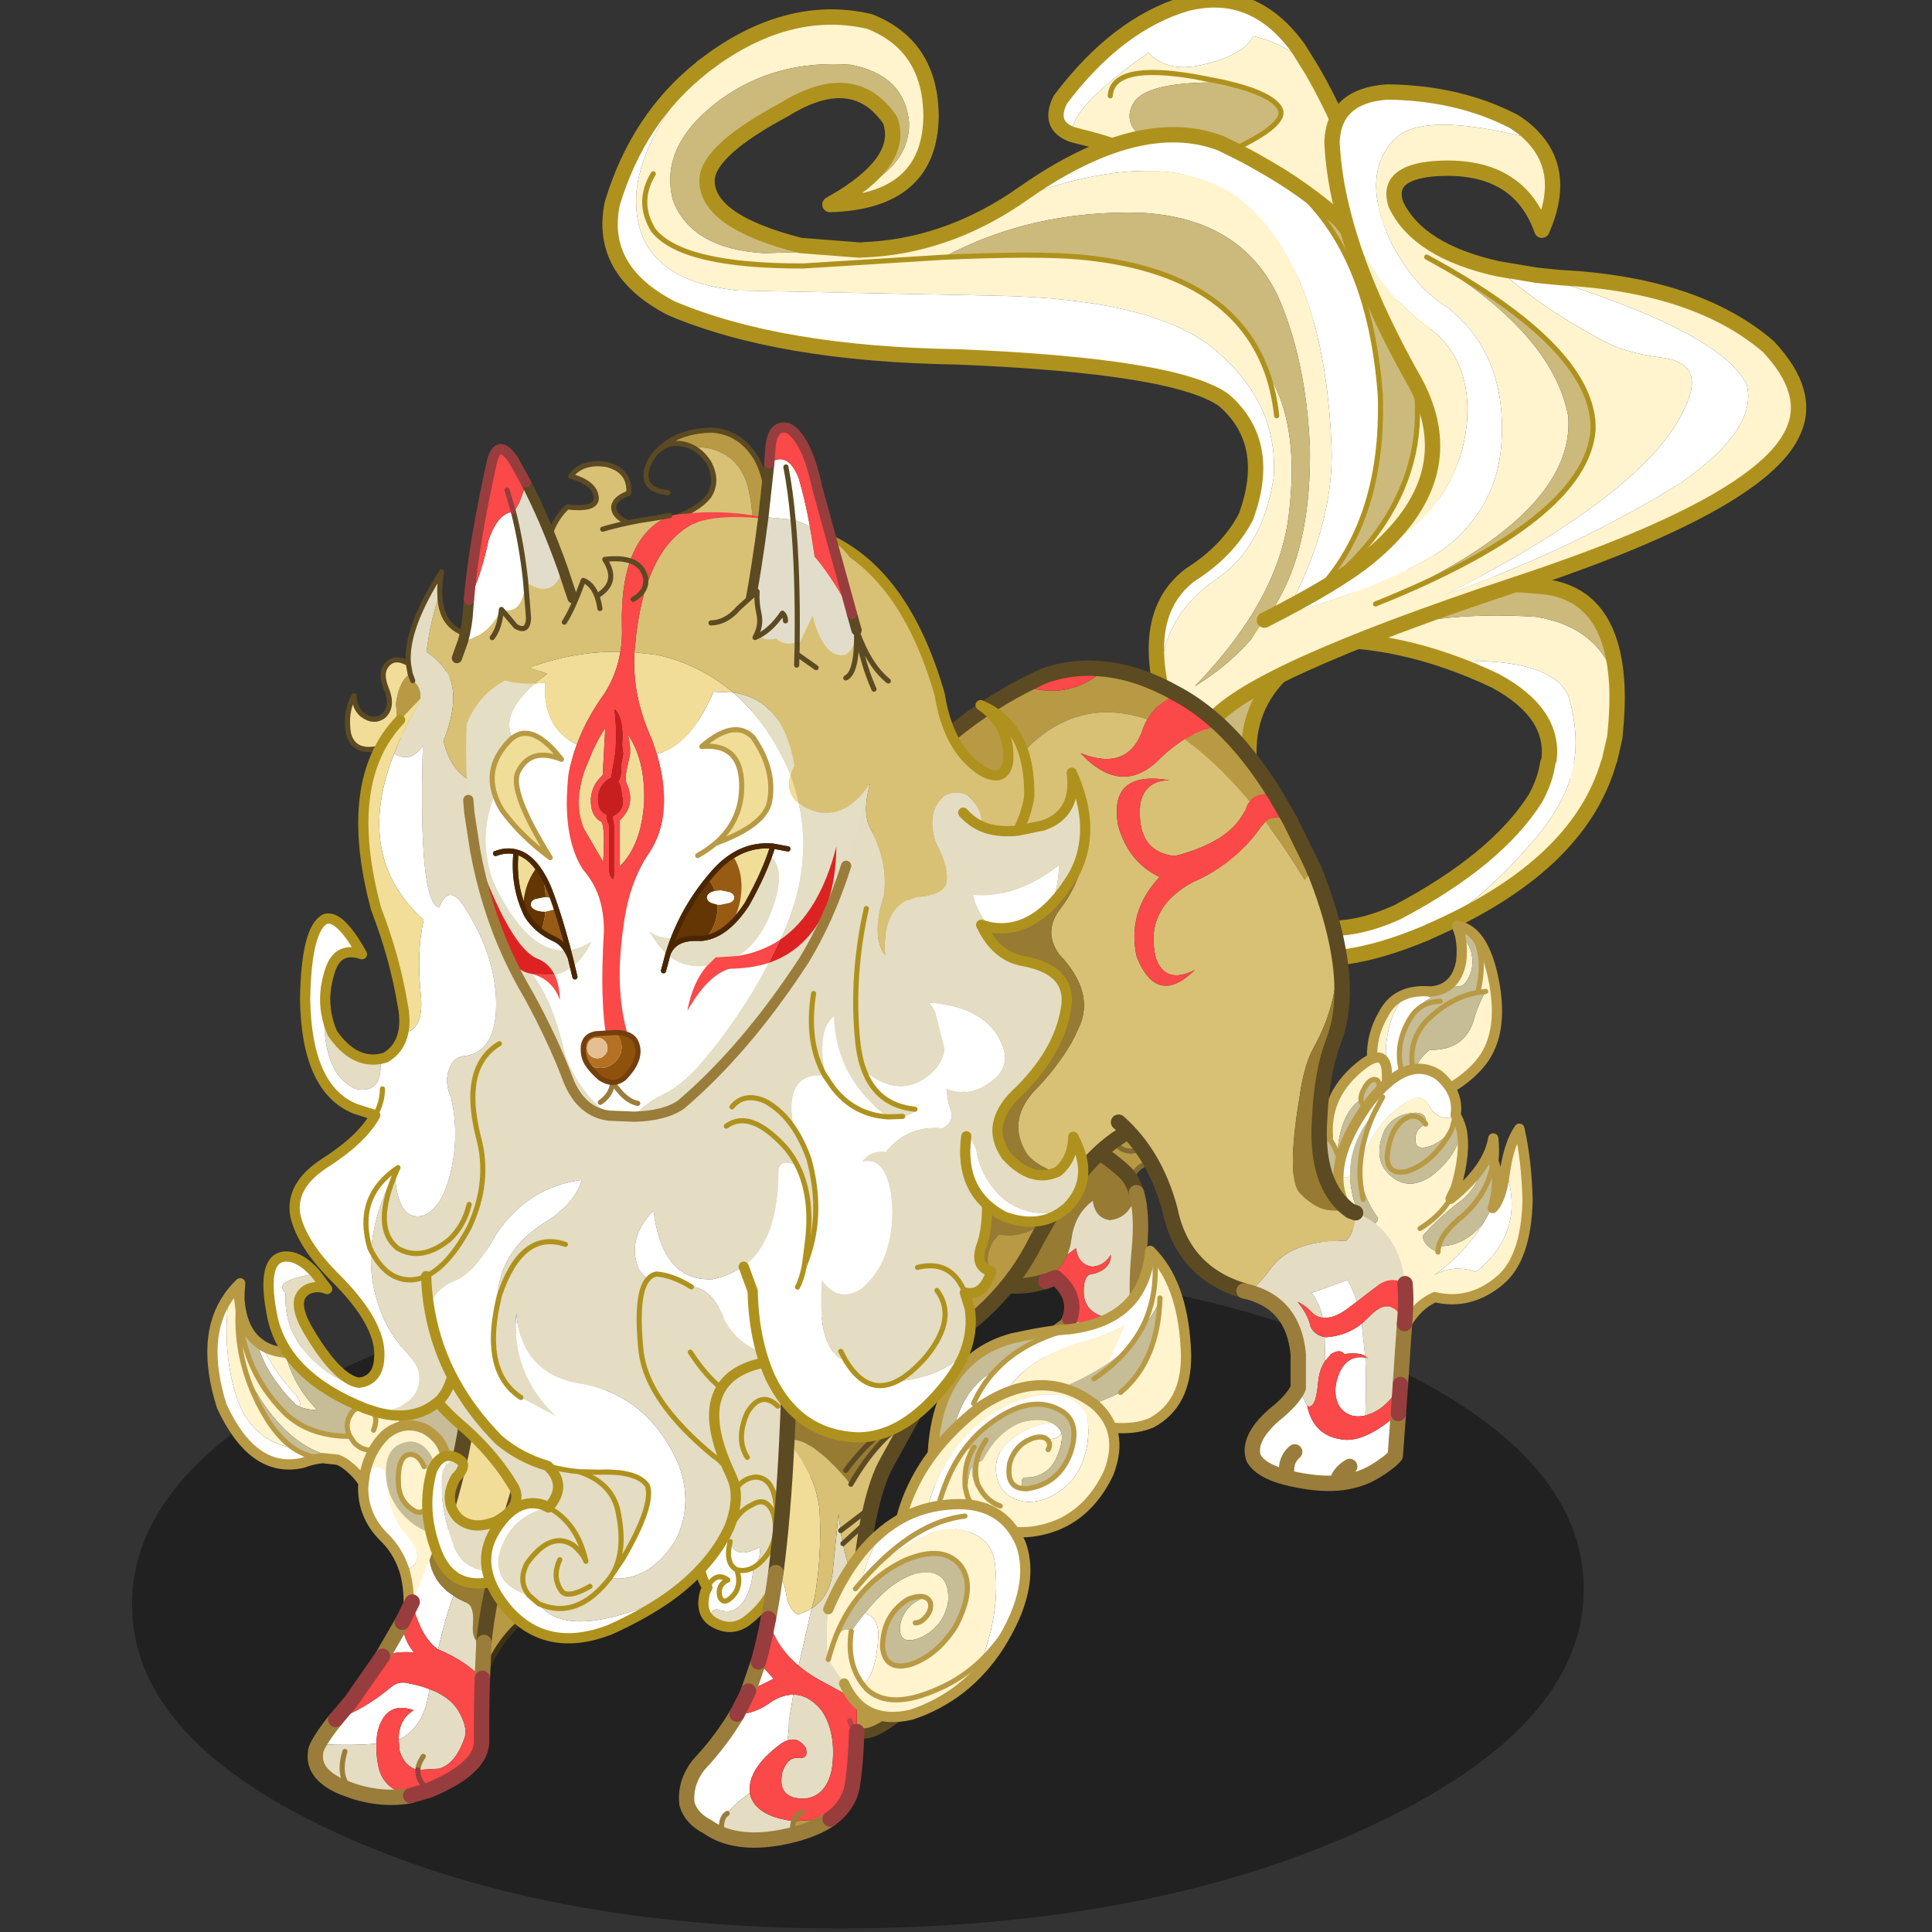 <svg xmlns:ffdec="https://www.free-decompiler.com/flash" xmlns:xlink="http://www.w3.org/1999/xlink" ffdec:objectType="frame" height="90" width="90" xmlns="http://www.w3.org/2000/svg"><rect width="100%" height="100%" fill="#333333" stroke="none"/><use ffdec:characterId="35" height="307.95" transform="matrix(.293 0 0 .293 6.15 -.388)" width="272.85" xlink:href="#a"/><use ffdec:characterId="36" height="51.6" transform="scale(1.931 1.744)" width="46.6" xlink:href="#b"/><defs><g id="a" transform="translate(0 1.15)"><use ffdec:characterId="1" height="129.5" transform="translate(0 201.35) scale(.814)" width="283.55" xlink:href="#c"/><use ffdec:characterId="2" height="71" transform="translate(124.929 165.743) scale(.814)" width="61.25" xlink:href="#d"/><use ffdec:characterId="3" height="69.5" transform="translate(145.679 -1.071) scale(.814)" width="70.35" xlink:href="#e"/><use ffdec:characterId="4" height="160.1" transform="translate(74.779 1.679) scale(.814)" width="167.15" xlink:href="#f"/><use ffdec:characterId="5" height="76.2" transform="translate(172.091 91.779) scale(.814)" width="80.15" xlink:href="#g"/><use ffdec:characterId="6" height="126.25" transform="translate(170.229 13.579) scale(.814)" width="117.9" xlink:href="#h"/><use ffdec:characterId="7" height="139.9" transform="translate(101.579 105.179) scale(.814)" width="110.7" xlink:href="#i"/><use ffdec:characterId="8" height="37.75" transform="translate(196.336 146.536) scale(.814)" width="26.4" xlink:href="#j"/><use ffdec:characterId="9" height="38.4" transform="translate(184.686 167.486) scale(.814)" width="19.25" xlink:href="#k"/><use ffdec:characterId="10" height="58.1" transform="translate(190.986 169.286) scale(.814)" width="38.95" xlink:href="#l"/><use ffdec:characterId="11" height="123.1" transform="translate(155.629 137.029) scale(.814)" width="59.1" xlink:href="#m"/><use ffdec:characterId="12" height="58.4" transform="translate(11.986 203.386) scale(.814)" width="58.4" xlink:href="#n"/><use ffdec:characterId="13" height="41.35" transform="translate(35.936 225.986) scale(.814)" width="20.5" xlink:href="#o"/><use ffdec:characterId="14" height="87.5" transform="translate(27.904 215.925) scale(.814)" width="55.85" xlink:href="#p"/><use ffdec:characterId="15" height="35.7" transform="translate(33.843 90.693) scale(.814)" width="27.2" xlink:href="#q"/><use ffdec:characterId="16" height="52.95" transform="translate(42.836 209.636) scale(.814)" width="46.9" xlink:href="#r"/><use ffdec:characterId="17" height="157" transform="translate(20.886 98.236) scale(.814)" width="63.15" xlink:href="#s"/><use ffdec:characterId="18" height="66.45" transform="translate(87.936 205.586) scale(.814)" width="27.1" xlink:href="#t"/><use ffdec:characterId="19" height="148.75" transform="translate(36.793 140.386) scale(.814)" width="106.6" xlink:href="#u"/><use ffdec:characterId="20" height="115.5" transform="translate(86.938 199.928) scale(.814)" width="56.45" xlink:href="#v"/><use ffdec:characterId="21" height="47" transform="translate(126.436 198.236) scale(.814)" width="51.55" xlink:href="#w"/><use ffdec:characterId="22" height="38.65" transform="translate(120.536 219.586) scale(.814)" width="44.8" xlink:href="#x"/><use ffdec:characterId="23" height="43.6" transform="translate(109.88 238.486) scale(.814)" width="40.5" xlink:href="#y"/><use ffdec:characterId="24" height="143.1" transform="translate(83.78 113.036) scale(.814)" width="65.9" xlink:href="#z"/><use ffdec:characterId="25" height="136.3" transform="translate(107.936 84.286) scale(.814)" width="54.6" xlink:href="#A"/><use ffdec:characterId="26" height="135.6" transform="translate(52.65 68.15) scale(.814)" width="80.75" xlink:href="#B"/><use ffdec:characterId="27" height="26.6" transform="translate(57.393 134.243) scale(.814)" width="58.1" xlink:href="#C"/><clipPath id="D" transform="translate(57.8 134.65) scale(.814)"><path d="M54.15.05q-1.5 5-5.05 11.35-4.2 6.4-9.1 6.7-4.95-.35-6.3 2.95Q36.25 12.7 42 5.9 47.25-.55 54.15.05M14.6 21.85q-1.15-2.8-3.1-3.65-3.45-1.55-5.4-4.6Q3.3 7.85 4 1.2q3.85.95 6.5 7.3 2.15 5.6 4.1 13.35" fill="#f9ef7b" fill-rule="evenodd"/></clipPath><g clip-path="url(#D)"><use ffdec:characterId="29" height="24.6" transform="translate(62.156 132.94) scale(.814)" width="42.7" xlink:href="#E"/></g><use ffdec:characterId="30" height="26.6" transform="translate(57.393 134.243) scale(.814)" width="58.1" xlink:href="#F"/><use ffdec:characterId="31" height="52.6" transform="translate(96.636 67.336) scale(.814)" width="29.5" xlink:href="#G"/><use ffdec:characterId="32" height="42.85" transform="translate(50.836 70.736) scale(.814)" width="24.6" xlink:href="#H"/><use ffdec:characterId="33" height="16.4" transform="translate(68.325 88.587) scale(.814)" width="44.2" xlink:href="#I"/></g><g id="d"><path d="M47.95 9.8q3.75-2 5.05-6.1 1.4 4.7 0 9.7 4.15-2.4 5.4-8.8 2.45 6.35-2 13.1-3.35 4.55-12.1 5.4-5.35.8-4.3 8.7l-12.6-11q-4.9-3.65-3.3-14.2 2.25-10.4 19.1-4.4 4.75 2.25 4.75 7.6 0 2.2-.85 4.9-1.7 4.15-4.4 5.6-5.2 2.15-6.2-3.1 1 5.25 6.2 3.1 2.7-1.45 4.4-5.6.85-2.7.85-4.9" fill="#b89a44" fill-rule="evenodd" transform="translate(1.5 .5)"/><path d="M47.95 9.8q0-5.35-4.75-7.6-16.85-6-19.1 4.4-1.6 10.55 3.3 14.2l12.6 11q-1.05-7.9 4.3-8.7 8.75-.85 12.1-5.4 4.45-6.75 2-13.1-1.25 6.4-5.4 8.8 1.4-5 0-9.7-1.3 4.1-5.05 6.1 0 2.2-.85 4.9-1.7 4.15-4.4 5.6-5.2 2.15-6.2-3.1" fill="none" stroke="#826931" stroke-linecap="round" stroke-linejoin="round" transform="translate(1.5 .5)"/><path d="M23.5 46.35q-7 2.2-14-.8Q2.6 42.5.5 30.7q-1.05-7.95.2-15.1l18.9-.2q12.1 2.75 19.5 9.8 1.35 1.4 2.1 3.85Q40 34 36 34.4q-2.9-.45-3.3-3.8-3.55 2.6-4.2 7.5-.2 1.6-.8 3.05-1.25 2.95-4.2 5.2" fill="#977b32" fill-rule="evenodd" transform="translate(1.5 .5)"/><path d="M41.2 29.05q1.2 4 .6 10.85-.8 7.8-.1 14.35l.3 2.45q.3 3.45-1.2 5.8-4.25 5.6-12 6.5-8.7 0-7.7-6.7 1.5-4.05 6.6-7.4l.5-1.2q3.7 1.8 6.9-.3-4.3-1.2-4.2-5.2 0-3.4 2-3.3 3.35-1 3.3-3.7-1.35 2.15-3.6 2.3-2.8-.4-3.2-3.6l-1.7 1.25q.6-1.45.8-3.05.65-4.9 4.2-7.5.4 3.35 3.3 3.8 4-.4 5.2-5.35" fill="#e4ddc3" fill-rule="evenodd" transform="translate(1.5 .5)"/><path d="M28.2 53.7q1.5-4.55-2.8-8.05l-1.9.7q2.95-2.25 4.2-5.2l1.7-1.25q.4 3.2 3.2 3.6 2.25-.15 3.6-2.3.05 2.7-3.3 3.7-2-.1-2 3.3-.1 4 4.2 5.2-3.2 2.1-6.9.3" fill="#fb4848" fill-rule="evenodd" transform="translate(1.5 .5)"/><path d="M25 46.85q-7 2.2-14-.8Q4.1 43 2 31.2q-1.05-7.95.2-15.1l18.9-.2q12.1 2.75 19.5 9.8 1.35 1.4 2.1 3.85" fill="none" stroke="#5c4a23" stroke-linecap="round" stroke-linejoin="round" stroke-width="3"/><path d="M42.7 29.55q1.2 4 .6 10.85-.8 7.8-.1 14.35l.3 2.45q.3 3.45-1.2 5.8-4.25 5.6-12 6.5-8.7 0-7.7-6.7 1.5-4.05 6.6-7.4l.5-1.2" fill="none" stroke="#9a7d3a" stroke-linecap="round" stroke-linejoin="round" stroke-width="3"/><path d="M29.7 54.2q1.5-4.55-2.8-8.05l-1.9.7" fill="none" stroke="#983d3d" stroke-linecap="round" stroke-linejoin="round" stroke-width="3"/></g><g id="e"><path d="M3.15 26.3q-.7-5.05 14.95-16 3.85 4.3 11.6 2.1 7.15-1.85 8.8-5.3 7.05 1.5 11.55 6.75Q61.55 33.7 67.35 64l-13 2.5q-8.6-15.35-29.75-30.75-7.2-6-19.75-9l-1.7-.45m29.8-10.15L27.1 15Q11 12.25 10.6 18.75q.4-6.5 16.5-3.75l5.85 1.15q-14.8-.3-17.65 3.75-3.15 4.9 4.3 8.7 6.75 2.5 11.75 2.15 13.7-5.9 12.5-9.25-1.25-3.1-10.9-5.35M27.1 32.5l4.25-1.75-4.25 1.75" fill="#fff4ce" fill-rule="evenodd" transform="translate(1.5 1.5)"/><path d="M50.05 13.85Q45.55 8.6 38.5 7.1q-1.65 3.45-8.8 5.3-7.75 2.2-11.6-2.1-15.65 10.95-14.95 16-4.8-1.8-2.3-6.8Q11.9 4.8 25.35.75q13.25-3.4 22 8.75l2.7 4.35" fill="#fff" fill-rule="evenodd" transform="translate(1.5 1.5)"/><path d="M32.95 16.15q9.65 2.25 10.9 5.35 1.2 3.35-12.5 9.25-5 .35-11.75-2.15-7.45-3.8-4.3-8.7 2.85-4.05 17.65-3.75" fill="#ccba7c" fill-rule="evenodd" transform="translate(1.5 1.5)"/><path d="M51.55 15.35 48.85 11q-8.75-12.15-22-8.75Q13.4 6.3 2.35 21q-2.5 5 2.3 6.8l1.7.45q12.55 3 19.75 9Q47.25 52.65 55.85 68l13-2.5q-5.8-30.3-17.3-50.15" fill="none" stroke="#af921d" stroke-linecap="round" stroke-linejoin="round" stroke-width="3"/><path d="M10.6 18.75q.4-6.5 16.5-3.75l5.85 1.15q9.65 2.25 10.9 5.35 1.2 3.35-12.5 9.25L27.1 32.5" fill="none" stroke="#af921d" stroke-linecap="round" stroke-linejoin="round" transform="translate(1.5 1.5)"/></g><g id="f"><path d="m147.2 103.9.25-.25q10.65-12.6 10.25-27.55-.3-19.6-20.4-40.75 19.05 14.35 25.15 35.75 8.25 36.25-23 51.25-24 6.45-20.75 25l-9.25-9.75q-1.25-3.7-1.95-7-.35-13.1 10.9-20.8 9.1-6.15 11.2-19.8 1.15-15.3-12.9-26.2-12.4-8.85-41.6-9.4l-50-1Q3.65 51.25 5.2 33.6 6.6 22.75 17.95 9.85V9.8l3-2.2Q35.9-2.6 50.7.85q11.9 4.7 12 18.5-.2 16.7-19.75 17.25l2.55-1.5q13.2-5.25 12.9-14.6-.9-9.2-11.4-11.2Q32.5 8.25 21.7 16q-12.25 9-9.4 19.8 3.6 9.45 17.8 10.3l18.7-.6.65-.05q15.6-.6 29.65-9.9l2.1-1.45.3.6q27.5-9.75 41.6.85 16.3 13.15 17.8 47.85.9 18.8-13.7 41.1 9.75-6.25 20-20.6m-19-34.85.1.25q6.6 10.1 4.2 28.5-2.25 16.4-18.3 32.9 11.25-6.85 16.9-17.9 5.85-11 5.6-28.7-.75-17.25-6.3-29.7-7.3-15.2-26.8-16.2-21.25-.55-38.45 8.7 18.3-.8 26.55-.05 29.25 2.7 36.5 22.2m2 8.8q-.5-4.6-1.9-8.55 1.4 3.95 1.9 8.55M65.15 46.9 37.7 48.6q-23.7.05-29.25-7-3.35-5.5 0-11-3.35 5.5 0 11 5.55 7.05 29.25 7l27.45-1.7" fill="#fff4ce" fill-rule="evenodd" transform="translate(1.5 1.5)"/><path d="M128.75 29.65q19.3 12.05 21.7 44.2.8 25.6-13.75 39.75 6.15-4.65 10.5-9.7-10.25 14.35-20 20.6 14.6-22.3 13.7-41.1-1.5-34.7-17.8-47.85-14.1-10.6-41.6-.85l-.3-.6q22.25-15.4 38-9.5 3.4 1.6 6.5 3.3l.35.2 2.7 1.55M107.5 130.6q-3.1-15.05 5.95-21.75 7.3-4.65 10.75-11.25 5.3-14.4-4.25-22.75-9.25-6.75-52.25-8.5-34.65-.55-55.75-9.5-14.25-7.4-11.5-20.5Q5.5 19.7 17.95 9.85 6.6 22.75 5.2 33.6 3.65 51.25 25.1 53.4l50 1q29.2.55 41.6 9.4 14.05 10.9 12.9 26.2-2.1 13.65-11.2 19.8-11.25 7.7-10.9 20.8" fill="#fff" fill-rule="evenodd" transform="translate(1.5 1.5)"/><path d="M128.75 29.65q4.55 2.65 8.55 5.7 20.1 21.15 20.4 40.75.4 14.95-10.25 27.55l-.25.25q-4.35 5.05-10.5 9.7 14.55-14.15 13.75-39.75-2.4-32.15-21.7-44.2m10.7 92.7q-21.5 11.15-11.5 34.75l-9.25-9.75q-3.25-18.55 20.75-25M45.5 35.1q11.95-7.5 9.2-15-7.15-10.45-20.75-2-14.55 7.8-15 13.5-.4 8.25 18.25 13l11.6.9-18.7.6q-14.2-.85-17.8-10.3Q9.45 25 21.7 16 32.5 8.25 47 9.3q10.5 2 11.4 11.2.3 9.35-12.9 14.6m19.65 11.8q17.2-9.25 38.45-8.7 19.5 1 26.8 16.2 5.55 12.45 6.3 29.7.25 17.7-5.6 28.7-5.65 11.05-16.9 17.9 16.05-16.5 18.3-32.9 2.4-18.4-4.2-28.5l-.1-.25q-7.25-19.5-36.5-22.2-8.25-.75-26.55.05" fill="#ccba7c" fill-rule="evenodd" transform="translate(1.5 1.5)"/><path d="M138.8 36.85q-4-3.05-8.55-5.7l-2.7-1.55-.35-.2q-3.1-1.7-6.5-3.3-15.75-5.9-38 9.5l-2.1 1.45q-14.05 9.3-29.65 9.9m87.85-10.1q19.05 14.35 25.15 35.75 8.25 36.25-23 51.25-21.5 11.15-11.5 34.75l-9.25-9.75-9.25-9.75q-1.25-3.7-1.95-7-3.1-15.05 5.95-21.75 7.3-4.65 10.75-11.25 5.3-14.4-4.25-22.75-9.25-6.75-52.25-8.5-34.65-.55-55.75-9.5-14.25-7.4-11.5-20.5Q7 21.2 19.45 11.35m0-.05 3-2.2Q37.4-1.1 52.2 2.35q11.9 4.7 12 18.5-.2 16.7-19.75 17.25L47 36.6q11.95-7.5 9.2-15-7.15-10.45-20.75-2-14.55 7.8-15 13.5-.4 8.25 18.25 13l11.6.9" fill="none" stroke="#af921d" stroke-linecap="round" stroke-linejoin="round" stroke-width="3"/><path d="M128.75 29.65q19.3 12.05 21.7 44.2.8 25.6-13.75 39.75 6.15-4.65 10.5-9.7m.25-.25q10.65-12.6 10.25-27.55-.3-19.6-20.4-40.75M65.15 46.9q18.3-.8 26.55-.05 29.25 2.7 36.5 22.2m.1.25q1.4 3.95 1.9 8.55M8.45 30.6q-3.35 5.5 0 11 5.55 7.05 29.25 7l27.45-1.7" fill="none" stroke="#af921d" stroke-linecap="round" stroke-linejoin="round" transform="translate(1.5 1.5)"/></g><g id="g"><path d="M14.65 11q17.55-5.95 37.8-4.55 12.75 2.15 15.7 13.4.2 4.5-.4 10.1l-1 4.4L59 38q2.2-6.45 0-15.1-2.25-8.65-23.9-7.8-10.35-3.6-20.45-4.1" fill="#fff4ce" fill-rule="evenodd" transform="translate(10.45 1.5)"/><path d="m59 38-4.1-3.65q1.1-9.15-10.45-15.4-4.7-2.25-9.35-3.85 21.65-.85 23.9 7.8 2.2 8.65 0 15.1" fill="#fff" fill-rule="evenodd" transform="translate(10.45 1.5)"/><path d="M14.65 11q-7.4-.35-14.65.95L7 5.7Q32.6-1.55 52.75.45q14.45.85 15.4 19.4Q65.2 8.6 52.45 6.45 32.2 5.05 14.65 11" fill="#ccba7c" fill-rule="evenodd" transform="translate(10.45 1.5)"/><path d="M78.6 21.35Q77.65 2.8 63.2 1.95q-20.15-2-45.75 5.25l-7 6.25q7.25-1.3 14.65-.95 10.1.5 20.45 4.1 4.65 1.6 9.35 3.85 11.55 6.25 10.45 15.4m13.25-14.5q.2 4.5-.4 10.1l-1 4.4" fill="none" stroke="#af921d" stroke-linecap="round" stroke-linejoin="round" stroke-width="3"/><path d="M59.8 35.05h6.7q-5.95 20.2-35 32.85l-.75.35q10.55-5.9 20.35-17.2 7.3-8.15 8.7-16M22.55 71.2q-14.95 4.4-23.8-.8-5.15-3.65-6.85-9.1 8.75 11.5 30.65 9.9" fill="#fff4ce" fill-rule="evenodd" transform="translate(10.45 1.5)"/><path d="M30.75 68.25q-4.3 1.8-8.2 2.95Q.65 72.8-8.1 61.3q-2.1-6.7 1.1-16.15.7 9.45 5.5 15.5 9.8 11.15 26.75 3.5 19.35-10.2 27-22.25 1.95-3.6 2.4-6.85h5.15q-1.4 7.85-8.7 16-9.8 11.3-20.35 17.2" fill="#fff" fill-rule="evenodd" transform="translate(10.45 1.5)"/><path d="M76.95 36.55q-5.95 20.2-35 32.85l-.75.35q-4.3 1.8-8.2 2.95-14.95 4.4-23.8-.8-5.15-3.65-6.85-9.1-2.1-6.7 1.1-16.15.7 9.45 5.5 15.5 9.8 11.15 26.75 3.5 19.35-10.2 27-22.25 1.95-3.6 2.4-6.85" fill="none" stroke="#af921d" stroke-linecap="round" stroke-linejoin="round" stroke-width="3"/></g><g id="h"><path d="m63.75 35.8 4.5.45Q94.9 37.6 109 49.75q8.45 9 4.75 16.75-6.35 13.95-54.2 29.7Q7.1 113.6 0 123.25q4.95-12.45 10.55-20.1Q33.65 97.1 45.7 89.2q10.75-8.4 11.2-21.6.75-16.35-10.4-25.4-6.55-4-11-12.4-6.25-12.9 0-20.1 5.15-6.4 27.95-.4 6.05 6.9 1.3 17.7-4.7-13.3-21.25-12-9.35.85-7.25 7 4.35 9.1 20 12.55 7.5 7.05 20.45 14.05 4.15 2.25 10.8 3.2 9.5.9 5.2 9.8-7.05 16.3-47 36.7 25.75-9.2 46.4-22.1 15.05-10.6 12.6-19.2-5.3-10.35-40.95-21.2M26.1 24.4q6.25 14.25 16.8 21.8 8.2 6.35 7.2 18.4-1.7 17.15-19 26.15 18.75-15.55 8.9-34-10.05-17.7-13.9-32.35m6.15 75.6q41.1-16.5 42.5-34 .4-15.9-32.5-33.75Q66.8 46.9 69.9 63.35 71.35 82.9 32.25 100" fill="#fff4ce" fill-rule="evenodd" transform="translate(1.5 1.5)"/><path d="M63.75 35.8Q99.4 46.65 104.7 57q2.45 8.6-12.6 19.2-20.65 12.9-46.4 22.1 39.95-20.4 47-36.7 4.3-8.9-5.2-9.8-6.65-.95-10.8-3.2-12.95-7-20.45-14.05l7.5 1.25m-.3-26.5q-22.8-6-27.95.4-6.25 7.2 0 20.1 4.45 8.4 11 12.4 11.15 9.05 10.4 25.4-.45 13.2-11.2 21.6-12.05 7.9-35.15 13.95 14.3-7.25 20.55-12.4 17.3-9 19-26.15 1-12.05-7.2-18.4-10.55-7.55-16.8-21.8-2.05-7.75-2.35-14.65Q24.1.75 34.5 0q13.95.15 24.75 5.75 2.55 1.6 4.2 3.55" fill="#fff" fill-rule="evenodd" transform="translate(1.5 1.5)"/><path d="M42.25 32.25Q75.15 50.1 74.75 66q-1.4 17.5-42.5 34 39.1-17.1 37.65-36.65-3.1-16.45-27.65-31.1" fill="#ccba7c" fill-rule="evenodd" transform="translate(1.5 1.5)"/><path d="M1.5 124.75q7.1-9.65 59.55-27.05 47.85-15.75 54.2-29.7 3.7-7.75-4.75-16.75-14.1-12.15-40.75-13.5l-4.5-.45-7.5-1.25q-15.65-3.45-20-12.55-2.1-6.15 7.25-7 16.55-1.3 21.25 12 4.75-10.8-1.3-17.7-1.65-1.95-4.2-3.55Q49.95 1.65 36 1.5q-10.4.75-10.75 9.75.3 6.9 2.35 14.65 3.85 14.65 13.9 32.35 9.85 18.45-8.9 34-6.25 5.15-20.55 12.4" fill="none" stroke="#af921d" stroke-linecap="round" stroke-linejoin="round" stroke-width="3"/><path d="M32.25 100q41.1-16.5 42.5-34 .4-15.9-32.5-33.75" fill="none" stroke="#af921d" stroke-linecap="round" stroke-linejoin="round" transform="translate(1.5 1.5)"/></g><g id="i"><path d="M63.8.2Q70.55.95 77.7 5l.2.1q-4 1.65-5.85 4.9Q59.3 5.75 49.5 14.7 31.3 33.65 14.8 53.1q-6.85 8-13.4 16.1Q12.85 21.75 47.85 3.45 55.35 6 61.6 1.9L63.8.2m22.45 11Q92 16.6 97.1 24.9q-3.6-.9-5.1 1.15-6.3-7.55-12.7-12.15 3.3-1.95 6.95-2.7M99.9 29.75l3.9 7.95q2.75 5.85 3.55 11.7Q101.3 38.2 95.1 30q1.65-1.55 4.8-.25m-47.45 78.3-2.05 3.65q-6.95 14.2-22.75 22.6l-5.45 2.6-3.55-9.85Q32 125.9 41.2 118.1q-1.25-4.5 1.9-7.5 4.2 1 9.35-2.55" fill="#b89a44" fill-rule="evenodd" transform="translate(1.5 1.5)"/><path d="M107.35 49.4q2.1 14.5-7.75 28.7-5.85 9.3-23 10.2-9.65.1-18.55 11.45-7.5-1.95-9.65-5.05-3.95-6.6 2-12.6 5.7-5.9 8.2-11.8 3.3-6.9-3.8-14.4-3.1-4.3 0-8.6 8.8-11.25 2.4-26.8 5.1 23.6-42.4 32.6 16.5-19.45 34.7-38.4 9.8-8.95 22.55-4.7-.5.8-.85 1.75-2.8 8.6-12.25 4.85 8.3 8.8 15.85.75 2.15-2.05 4.5-3.45 6.4 4.6 12.7 12.15-.5.6-.75 1.5-3.05 6.4-13.85 9.15-7.7-.85-6.75-10.35 1-4.45 5.7-4.45-11.9-2-10.05 8.75 1.95 7.2 8.1 10.15-6.4 6.85-4.45 15.6 3.95 9.8 11.35 2.55-5.7 2.9-7.6-2.25-2.4-9.7 7.2-14.9 8.2-3.55 13.2-10.65l1-1.15q6.2 8.2 12.25 19.4" fill="#d8c175" fill-rule="evenodd" transform="translate(1.5 1.5)"/><path d="M58.05 99.75q-2.85 3.55-5.6 8.3-5.15 3.55-9.35 2.55-3.15 3-1.9 7.5-9.2 7.8-22.55 8.95L0 75.5l1.4-6.3q6.55-8.1 13.4-16.1 47.5-9 42.4-32.6 6.4 15.55-2.4 26.8-3.1 4.3 0 8.6 7.1 7.5 3.8 14.4-2.5 5.9-8.2 11.8-5.95 6-2 12.6 2.15 3.1 9.65 5.05" fill="#977b32" fill-rule="evenodd" transform="translate(1.5 1.5)"/><path d="M47.85 3.45 51.6 1.6Q57.5-.55 63.8.2l-2.2 1.7Q55.35 6 47.85 3.45M77.9 5.1q4.3 2.35 8.35 6.1-3.65.75-6.95 2.7-2.35 1.4-4.5 3.45-7.55 8.05-15.85-.75 9.45 3.75 12.25-4.85.35-.95.85-1.75 1.85-3.25 5.85-4.9m19.2 19.8.2.35 2.6 4.5q-3.15-1.3-4.8.25l-1 1.15q-5 7.1-13.2 10.65-9.6 5.2-7.2 14.9 1.9 5.15 7.6 2.25-7.4 7.25-11.35-2.55Q68 47.65 74.4 40.8q-6.15-2.95-8.1-10.15-1.85-10.75 10.05-8.75-4.7 0-5.7 4.45-.95 9.5 6.75 10.35 10.8-2.75 13.85-9.15.25-.9.75-1.5 1.5-2.05 5.1-1.15" fill="#fb4848" fill-rule="evenodd" transform="translate(1.5 1.5)"/><path d="M49.35 4.95 53.1 3.1Q59 .95 65.3 1.7q6.75.75 13.9 4.8l.2.1q4.3 2.35 8.35 6.1 5.75 5.4 10.85 13.7m.2.35 2.6 4.5 3.9 7.95q2.75 5.85 3.55 11.7 2.1 14.5-7.75 28.7-5.85 9.3-23 10.2-9.65.1-18.55 11.45-2.85 3.55-5.6 8.3l-2.05 3.65q-6.95 14.2-22.75 22.6l-5.45 2.6-3.55-9.85L1.5 77l1.4-6.3Q14.35 23.25 49.35 4.95" fill="none" stroke="#5c4a23" stroke-linecap="round" stroke-linejoin="round" stroke-width="3"/></g><g id="j"><path d="M15.35 11.25q1.55-1.45 2.05-4.2.35-2.9-.25-5.35 3.05 2.65 2.3 6.95-1.45 4.65-4.1 2.6m4.1-9.95q1.5 1.25 2.6 3.7 1.15 2.55 1.85 6.4 1.7 9.6-2.4 15-3.6 4.7-11.2 7.75l-1.2-2.3-.25-.6-.6-2q.15-2.7 3-5 6.6.15 8.5-5.45 1-3.55 2.45-5.95l-1.55.2q1.8-7.35-1.2-11.75M5.7 35.75H2.5Q-2.35 25 2.2 17.35q1.45-2.9 4.25-3.95-4.4 5.9-3.65 14 .65 6 2.9 8.35" fill="#fff4ce" fill-rule="evenodd" transform="translate(1 1)"/><path d="M8.85 34.7 5.7 35.75Q3.45 33.4 2.8 27.4q-.75-8.1 3.65-14 3.75-.3 5.1.7-1.95.85-3.35 2.95-.55.65-1 1.45-3.7 6.55-.05 13.5l.05.1q.95 1.95 1.65 2.6" fill="#fff" fill-rule="evenodd" transform="translate(1 1)"/><path d="M17.15 1.7 16.6 0q1.55.25 2.85 1.3 3 4.4 1.2 11.75l1.55-.2q-1.45 2.4-2.45 5.95-1.9 5.6-8.5 5.45-2.85 2.3-3 5l.6 2 .25.6 1.2 2.3-1.45.55q-.7-.65-1.65-2.6l-.05-.1q-3.65-6.95.05-13.5.45-.8 1-1.45 1.4-2.1 3.35-2.95-1.35-1-5.1-.7 2.1-.8 5.05-.55 2.4-.2 3.85-1.6 2.65 2.05 4.1-2.6.75-4.3-2.3-6.95M13.3 14.75q-3.2.1-5.1 2.3 1.9-2.2 5.1-2.3m7.35-1.7q-5.2.85-9.95 5.45-4.1 4.4-2.45 10.75Q6.6 22.9 10.7 18.5q4.75-4.6 9.95-5.45" fill="#c6bd96" fill-rule="evenodd" transform="translate(1 1)"/><path d="M19.45 1.3q3 4.4 1.2 11.75l1.55-.2M8.25 29.25l.6 2 .25.6M7.15 32q-3.65-6.95.05-13.5.45-.8 1-1.45 1.9-2.2 5.1-2.3m-5.05 14.5Q6.6 22.9 10.7 18.5q4.75-4.6 9.95-5.45" fill="none" stroke="#b89a44" stroke-linecap="round" stroke-linejoin="round" transform="translate(1 1)"/><path d="M16.35 12.25q1.55-1.45 2.05-4.2.35-2.9-.25-5.35L17.6 1q1.55.25 2.85 1.3 1.5 1.25 2.6 3.7 1.15 2.55 1.85 6.4 1.7 9.6-2.4 15-3.6 4.7-11.2 7.75l-1.45.55-3.15 1.05H3.5Q-1.35 26 3.2 18.35q1.45-2.9 4.25-3.95 2.1-.8 5.05-.55 2.4-.2 3.85-1.6z" fill="none" stroke="#b89a44" stroke-linecap="round" stroke-linejoin="round" stroke-width="2"/></g><g id="k"><path d="M16.35 12.2q.15-5.4-.95-7.7-1.4-.85-2.8 1.9-.5 1-.45 1.8Q8.2 10.7 7.5 18.7q-.7-1.85-1.8-3.2-.65-8.55 7-14.3 4.1-2.95 4.5 1.4.2 5.45-.85 9.6" fill="#fff4ce" fill-rule="evenodd" transform="translate(1 1)"/><path d="M14.9 10.3q-2.75-.4-2.75-2.1 0 1.7 2.75 2.1m-2.75-2.1q-.05-.8.45-1.8 1.4-2.75 2.8-1.9 1.1 2.3.95 7.7L15 15.9q-2.95 5.6-6.5 8.15-.1-3.05-1-5.35.9 2.3 1 5.35l-.1 3.3q-.3 5.6-2 9.05-10.35-8.5-4-23.6 1.95 1.05 3.3 2.7 1.1 1.35 1.8 3.2.7-8 4.65-10.5" fill="#c6bd96" fill-rule="evenodd" transform="translate(1 1)"/><path d="M12.15 8.2q0 1.7 2.75 2.1m1.45 1.9q.15-5.4-.95-7.7-1.4-.85-2.8 1.9-.5 1-.45 1.8M7.5 18.7q.9 2.3 1 5.35M5.7 15.5q1.1 1.35 1.8 3.2" fill="none" stroke="#b89a44" stroke-linecap="round" stroke-linejoin="round" transform="translate(1 1)"/><path d="M9.5 25.05q3.55-2.55 6.5-8.15l1.35-3.7q1.05-4.15.85-9.6-.4-4.35-4.5-1.4-7.65 5.75-7 14.3-1.35-1.65-3.3-2.7-6.35 15.1 4 23.6 1.7-3.45 2-9.05l.1-3.3z" fill="none" stroke="#b89a44" stroke-linecap="round" stroke-linejoin="round" stroke-width="2"/></g><g id="l"><path d="M4.3 18.45q2.8-7.75 8.2-11.4 3.5-2.75 5.15 0 .9 1.9 2.6 2.4Q22.2 10.1 23 8l-.1 1.05-.75 2.75-.3.6-.15-.05q-2.05 2.4-4.5 2.95-2 .45-2.15-1.15-.2-2.35 2-3.35.4-2.6-2.9-2.15-3.45.45-5.1 3.25Q7 16.5 9 19.6q3.9 4.9 9.15 1.35 5.1-3.9 5.9-9.05.9 4.35-1.1 11.3l-1.05 2.2q4.1-3.3 6.25-6.6-.9 4.75-5.05 7.6-4.35 3.5-6.65 6.3.35 2.1 3 3.1 0-.55.15-1.15 5.3.05 9-4.95-3.95 6.45-9.9 10.6 4-2.2 8.15-.6 9.95-8 5.75-20.05.85-5.25 2.75-7.95 1.4 6.2 1.6 13.9-.25 11.6-5.6 15.9-5.75 4.7-12.5 3.1-3.9 1.7-6.15 6.4-1.05 2.2-1.75 5.1-2.45-15.35-8.9-28.2l-.3-.45q-2.1-3.35-1.7-7.4.95 1.9 2.25.75v.7q.4 4.85 2.2 7.2l1.2 1.15q1.9.95 2.05-.7-2.3-3.05-3.5-7.65-.1-1.55.05-3.05M15.95 31.2q3.85-2.4 5.95-5.8-2.1 3.4-5.95 5.8m14.2-4-.15-.05.4-.8-.05.2-.2.65" fill="#fff4ce" fill-rule="evenodd" transform="translate(1 1)"/><path d="m6.95 8.7 1.7-3.2-1.7 3.2q-4.8 5.6-4.65 12.1Q1 21.95.05 20.05.55 14 6.25 6.3q7.25-9.05 13.3-5.1Q23.1 4.15 23 8q-.8 2.1-2.75 1.45-1.7-.5-2.6-2.4-1.65-2.75-5.15 0-5.4 3.65-8.2 11.4.35-4.8 2.65-9.75m23.2 18.5.5-.6.05-.05v-.05q1-1.55 1.55-4.5l.35-2.35q4.2 12.05-5.75 20.05-4.15-1.6-8.15.6 5.95-4.15 9.9-10.6l.05-.15 1.35-2.4.15.05" fill="#fff" fill-rule="evenodd" transform="translate(1 1)"/><path d="M6.95 8.7q-2.3 4.95-2.65 9.75-.15 1.5-.05 3.05 1.2 4.6 3.5 7.65-.15 1.65-2.05.7L4.5 28.7q-1.8-2.35-2.2-7.2v-.7q-.15-6.5 4.65-12.1m17.1 3.2q-.8 5.15-5.9 9.05Q12.9 24.5 9 19.6q-2-3.1.05-7.7 1.65-2.8 5.1-3.25 3.3-.45 2.9 2.15-2.2 1-2 3.35.15 1.6 2.15 1.15 2.45-.55 4.5-2.95l.15.05.3-.6.75-2.75q.75 1.25 1.15 2.85m-7-1.1q-1.85-2.65-4.4-.8-2.55 1.9-3.1 6.9-.2 3.8 3.6 3.2 5.15-1.5 8.7-7.7-3.55 6.2-8.7 7.7-3.8.6-3.6-3.2.55-5 3.1-6.9 2.55-1.85 4.4.8M4.85 25.5q-.45-2-.6-4 .15 2 .6 4m14.75 9.15q-.15.6-.15 1.15-2.65-1-3-3.1 2.3-2.8 6.65-6.3 4.15-2.85 5.05-7.6 1.65-2.6 2.1-5.2.25 2.35 0 4.5 1.4 3.05.15 8.25l-.4.8-1.35 2.4-.05.15q-3.7 5-9 4.95.7-2.8 4.95-6.15 4.9-4.6 5.7-10.4-.8 5.8-5.7 10.4-4.25 3.35-4.95 6.15" fill="#c6bd96" fill-rule="evenodd" transform="translate(1 1)"/><path d="m8.65 5.5-1.7 3.2q-2.3 4.95-2.65 9.75-.15 1.5-.05 3.05.15 2 .6 4m17-13.1.3-.6.75-2.75m-1.05 3.35q-3.55 6.2-8.7 7.7-3.8.6-3.6-3.2.55-5 3.1-6.9 2.55-1.85 4.4.8m2.55 23.85q-.15.6-.15 1.15m2.45-10.4q-2.1 3.4-5.95 5.8m14.3-13.1q-.8 5.8-5.7 10.4-4.25 3.35-4.95 6.15" fill="none" stroke="#b89a44" stroke-linecap="round" stroke-linejoin="round" transform="translate(1 1)"/><path d="M24 9q.1-3.85-3.45-6.8-6.05-3.95-13.3 5.1-5.7 7.7-6.2 13.75-.4 4.05 1.7 7.4l.3.45q6.45 12.85 8.9 28.2.7-2.9 1.75-5.1 2.25-4.7 6.15-6.4 6.75 1.6 12.5-3.1 5.35-4.3 5.6-15.9-.2-7.7-1.6-13.9-1.9 2.7-2.75 7.95L33.25 23q-.55 2.95-1.55 4.5v.05l-.05.05-.5.6.2-.65.05-.2q1.25-5.2-.15-8.25.25-2.15 0-4.5-.45 2.6-2.1 5.2-2.15 3.3-6.25 6.6l1.05-2.2q2-6.95 1.1-11.3-.4-1.6-1.15-2.85L24 9z" fill="none" stroke="#b89a44" stroke-linecap="round" stroke-linejoin="round" stroke-width="2"/></g><g id="m"><path d="M40.4 91.55h.25-.25m7.75 3.65.2.15.45.35-.6-.15-.05-.35" fill="#b89a44" fill-rule="evenodd" transform="translate(1.5 1.5)"/><path d="M24.5 82.5q1.9.25 5.1-4.2 4.1-5.8 14.9-5.6 1.6-1.65 1.8-5.45 8.55 3.3 9.65 13.85-2.85-1.65-5.5.5l-3.9 3q-.8-2.5-1.85-4.2l-7 2.5q1.5 1.9 2.2 4.85-1-.1-1.8-.7-1.6-1.75-3.15-2.4Q37 87.1 37.5 89.5q.85 1.75 2.9 2.05l-.1 4.7q-1.15 1.75-1.35 4.4-.45 5.05-2.1 4.35l-1.75-3.55V94.9q-.95-10.3-10.6-12.4m23 6.4 1.5-1.4q2.2-2.35 4-1.9 2.15.85 2.85 3.3l-.8 11.9q-2.5 4.6-6.25 5.85l-.6.2q.25-6.35 0-11.3l.6.15-.45-.35-.2-.15-.65-6.3" fill="#e4ddc3" fill-rule="evenodd" transform="translate(1.5 1.5)"/><path d="m46.55 84.6-2 1.5Q41.9 88 39.9 87.75q-.7-2.95-2.2-4.85l7-2.5q1.05 1.7 1.85 4.2m-5.9 6.95q3.95-.3 6.85-2.65l.65 6.3q-1.35-.75-4.05-.35-.85-1.1-2.6 0l-1.2 1.4.1-4.7h.25m14 14.9-.6 8.25q-1.15 1.35-3.85 3-3.25 2-7.55 2.35-3.95.25-8.85-.85l-.85-.2q-5.3-1.35-6.6-3.9-1.2-3.7 3.95-8.3 3.75-2.95 4.8-5.35l1.75 3.55q1.35 6.2 7.55 6.6 4.25.15 10.25-5.15m-6.45.4q-3.35.75-5.15-1.9-1.45-2.85.1-6.5 1.65-3.5 5.05-2.9.25 4.95 0 11.3m-3.05 9.95q-2.2 1.3-2.5 3.25.3-1.95 2.5-3.25m-10.75-2.85q-2.1 1.8-1.45 5.05-.65-3.25 1.45-5.05" fill="#fff" fill-rule="evenodd" transform="translate(1.5 1.5)"/><path d="M24.5 82.5q-12-3.6-14.5-16Q7.1 55.8 0 49.55L38.1 0q3.15 7.8 4.5 14.4.9 11-4.5 20.6-1.85 3.35-2.7 9.3-2.85 16.95.3 19.4 2.95 3 5.9 3.1l3.7.1 1 .35q-.2 3.8-1.8 5.45-10.8-.2-14.9 5.6-3.2 4.45-5.1 4.2" fill="#d8c175" fill-rule="evenodd" transform="translate(1.5 1.5)"/><path d="m45.3 66.9-3.7-.1q-2.95-.1-5.9-3.1-3.15-2.45-.3-19.4.85-5.95 2.7-9.3 5.4-9.6 4.5-20.6Q45 25.9 42 33.7q-2.3 6-2.7 14.8-1 13.4 6 18.4" fill="#977b32" fill-rule="evenodd" transform="translate(1.5 1.5)"/><path d="M55.95 81.1q.25 2.7.05 5.85l-.15 1.95q-.7-2.45-2.85-3.3-1.8-.45-4 1.9l-1.5 1.4q-2.9 2.35-6.85 2.65h-.25q-2.05-.3-2.9-2.05-.5-2.4-2.55-4.85 1.55.65 3.15 2.4.8.6 1.8.7 2 .25 4.65-1.65l2-1.5 3.9-3q2.65-2.15 5.5-.5m-.9 19.7-.4 5.65q-6 5.3-10.25 5.15-6.2-.4-7.55-6.6 1.65.7 2.1-4.35.2-2.65 1.35-4.4l1.2-1.4q1.75-1.1 2.6 0 2.7-.4 4.05.35l.05.35q-3.4-.6-5.05 2.9-1.55 3.65-.1 6.5 1.8 2.65 5.15 1.9l.6-.2q3.75-1.25 6.25-5.85" fill="#fb4848" fill-rule="evenodd" transform="translate(1.5 1.5)"/><path d="M1.5 51.05Q8.6 57.3 11.5 68 14 80.4 26 84m21.8-15.25-1-.35q-7-5-6-18.4.4-8.8 2.7-14.8 3-7.8.6-19.3-1.35-6.6-4.5-14.4" fill="none" stroke="#5c4a23" stroke-linecap="round" stroke-linejoin="round" stroke-width="3"/><path d="m57.35 90.4-.8 11.9m-.4 5.65-.6 8.25q-1.15 1.35-3.85 3-3.25 2-7.55 2.35-3.95.25-8.85-.85l-.85-.2q-5.3-1.35-6.6-3.9-1.2-3.7 3.95-8.3 3.75-2.95 4.8-5.35V96.4Q35.65 86.1 26 84m8.45 36.5q-.65-3.25 1.45-5.05m8.25 6.1q.3-1.95 2.5-3.25" fill="none" stroke="#9a7d3a" stroke-linecap="round" stroke-linejoin="round" stroke-width="3"/><path d="m57.35 90.4.15-1.95q.2-3.15-.05-5.85m-.9 19.7-.4 5.65" fill="none" stroke="#983d3d" stroke-linecap="round" stroke-linejoin="round" stroke-width="3"/></g><g id="n"><path d="M40 18.5q-2.25 3.65-2.95 7.95-.5 3.45-3.9 5.5 13.05-1.2 19.9 12.5L46 56.4q-13.2-5.05-14.3-11-.85-6.75-6-10.3-.6-.4-1.3-.65h-.1l-4.15-1.7q-7.7-3.4-13.5-14.9 1.4 4.45 4.05 8.75 2.35 3.7 5.1 5.6-8.2-1.45-11.1-9.9-2.9-9.2-1.5-19.75Q4.15 1.2 5.4 0q-.15 1.5-.15 2.95v.25l-.05-.1.05-.15-.05.15.05.1q-.2 13 8.85 22.1 4.75 4.6 12.75 4.6-1.2-2.3.2-4.4 1.25-2.05 4-.55L33 21.9q3.45-2.65 7-3.4M9.7 12.15q1.85 1.15 4.5 1.4 1.4 6.2 6.3 11.25-2.2-.1-3.6-.75.65-.5-.6-2.2-4.35-4.65-6.6-9.7M31.45 28.7q1.05-2.65-.4-3.75 1.45 1.1.4 3.75M6.65 17.85Q4.35 10.7 5.2 3.1q-.85 7.6 1.45 14.75m26.5 14.1q-3.15 1.6-5.5-.85l-.8-1.2.8 1.2q2.35 2.45 5.5.85" fill="#fff4ce" fill-rule="evenodd" transform="translate(1 1)"/><path d="M21.5 34.15q-1.8.15-4 .95Q7.9 37.2 1.8 24-2.45 10.5 3.2 2.55 1.8 13.1 4.7 22.3q2.9 8.45 11.1 9.9 2.65 1.8 5.7 1.95M8.6 11.3l1.1.85q2.25 5.05 6.6 9.7 1.25 1.7.6 2.2l-.65-.35Q10.3 17.8 8.6 11.3" fill="#fff" fill-rule="evenodd" transform="translate(1 1)"/><path d="M40 18.5q4.45-1 9.1.9 9.15 3.5 6.8 20.2l-2.85 4.85q-6.85-13.7-19.9-12.5 3.4-2.05 3.9-5.5.7-4.3 2.95-7.95M24.3 34.45l-2.8-.3q-3.05-.15-5.7-1.95-2.75-1.9-5.1-5.6-2.65-4.3-4.05-8.75 5.8 11.5 13.5 14.9l4.15 1.7M5.25 3.2q.45 5.55 3.35 8.1 1.7 6.5 7.65 12.4l.65.35q1.4.65 3.6.75-4.9-5.05-6.3-11.25l2.8-.05q5.5.3 10.2 7.9 2.1 2.9 5.8.5l-1.95 3.05q-2.75-1.5-4 .55-1.4 2.1-.2 4.4-8 0-12.75-4.6-9.05-9.1-8.85-22.1" fill="#c6bd96" fill-rule="evenodd" transform="translate(1 1)"/><path d="M40 18.5q-2.25 3.65-2.95 7.95-.5 3.45-3.9 5.5-3.15 1.6-5.5-.85l-.8-1.2q-1.2-2.3.2-4.4 1.25-2.05 4-.55 1.45 1.1.4 3.75M5.25 3.2q-.2 13 8.85 22.1 4.75 4.6 12.75 4.6M5.2 3.1q-.85 7.6 1.45 14.75 1.4 4.45 4.05 8.75 2.35 3.7 5.1 5.6 2.65 1.8 5.7 1.95" fill="none" stroke="#b89a44" stroke-linecap="round" stroke-linejoin="round" transform="translate(1 1)"/><path d="m54.05 45.45 2.85-4.85q2.35-16.7-6.8-20.2-4.65-1.9-9.1-.9-3.55.75-7 3.4-3.7 2.4-5.8-.5-4.7-7.6-10.2-7.9l-2.8.05q-2.65-.25-4.5-1.4l-1.1-.85Q6.7 9.75 6.25 4.2v-.25l-.05.15.05.1m47.8 41.25L47 57.4q-13.2-5.05-14.3-11-.85-6.75-6-10.3-.6-.4-1.3-.65m-.1 0-2.8-.3q-1.8.15-4 .95Q8.9 38.2 2.8 25-1.45 11.5 4.2 3.55 5.15 2.2 6.4 1q-.15 1.5-.15 2.95" fill="none" stroke="#b89a44" stroke-linecap="round" stroke-linejoin="round" stroke-width="2"/></g><g id="o"><path d="M11.9 8.05q.6.95 1.4 0 1.1-1.2-1.05-3.5-2.35-2.4-5.6-.6-2.4 1.45-2.2 5.85Q4.3 8.6 3.2 8.2 1.25 7.85.3 9.6q.9-4.7 4-7.75Q7.95-1.2 12.2.75q2.65 1.65 3.4 3.7 2.75 6.1 2.9 14.5l-4.7-5.1q-.6 1.55-1.3 2.35-1 1.05-2.2.65-3.15-1.65-3.4-5.2-.3-5.65 2.2-6 1.8 0 2.8 2.4M4.55 10.8q.7 4.65 4.65 8 3.3 2.75 8.05 2.7L8.5 39.35q1-6.45-.5-11.2 1.95-.1 2.5-1.9.65-2-3.05-6-2.6-3.95-2.9-9.45" fill="#fff4ce" fill-rule="evenodd" transform="translate(1 1)"/><path d="M.3 9.6q.95-1.75 2.9-1.4 1.1.4 1.25 1.6l.1 1q.3 5.5 2.9 9.45 3.7 4 3.05 6-.55 1.8-2.5 1.9-1.25-3.8-4.1-6.5-3.95-4.05-3.9-9.6L.3 9.6" fill="#fff" fill-rule="evenodd" transform="translate(1 1)"/><path d="M4.45 9.8q-.2-4.4 2.2-5.85 3.25-1.8 5.6.6 2.15 2.3 1.05 3.5-.8.95-1.4 0-1-2.4-2.8-2.4-2.5.35-2.2 6 .25 3.55 3.4 5.2 1.2.4 2.2-.65.7-.8 1.3-2.35l4.7 5.1-1.25 2.55q-4.75.05-8.05-2.7-3.95-3.35-4.65-8l-.1-1" fill="#c6bd96" fill-rule="evenodd" transform="translate(1 1)"/><path d="M11.9 8.05q-1-2.4-2.8-2.4-2.5.35-2.2 6 .25 3.55 3.4 5.2 1.2.4 2.2-.65.7-.8 1.3-2.35" fill="none" stroke="#b89a44" stroke-linecap="round" stroke-linejoin="round" transform="translate(1 1)"/><path d="M19.5 19.95q-.15-8.4-2.9-14.5-.75-2.05-3.4-3.7Q8.95-.2 5.3 2.85q-3.1 3.05-4 7.75L1 13.05q-.05 5.55 3.9 9.6 2.85 2.7 4.1 6.5 1.5 4.75.5 11.2l8.75-17.85 1.25-2.55z" fill="none" stroke="#b89a44" stroke-linecap="round" stroke-linejoin="round" stroke-width="2"/></g><g id="p"><path d="M51.15 49.4q13.5-17.8 21.95-2 3.4 9.45-8 15.7-10.75 4.75-13.95 20.25-4.75-13.45 0-33.95" fill="#b89a44" fill-rule="evenodd" transform="translate(-18.55 -14.4)"/><path d="M51.15 49.4q-4.75 20.5 0 33.95 3.2-15.5 13.95-20.25 11.4-6.25 8-15.7-8.45-15.8-21.95 2z" fill="none" stroke="#3e3217" stroke-linecap="round" stroke-linejoin="round" transform="translate(-18.55 -14.4)"/><path d="M20.7 90q.95-1.8 3.35-4.8 5.5-1.9 10.65-6.2 1.5-1.3 3.15-.95 2.5.45 4.45 1.2h.05q-.9 7.5-6 9.9 0-4.05 2.95-5.75-3.9-1.4-5.85 1.35-1.4 2.05-1.45 5.15-4.45.45-11.3.1m12.5-17.15 3.85-6.65q.15 3.35 2.3 5.9-3.65-.3-6.15.75m5.8-10.6 1-2.3 2.35-5.85q.75 4.35 4.75 6.95-1.35 3.15-3.05 10.45-3.45-2.35-5.05-9.25" fill="#fff" fill-rule="evenodd" transform="translate(-18.55 -14.4)"/><path d="m53 70.15-.3 7q-3.3-3.4-8.65-5.65 1.7-7.3 3.05-10.45 1.15.75 2.55 1.35 1.4.65 1.25 3.7-.45 4.4 2.1 4.05m-14.3 29.9q-5.25 1-11.05-.8l-2.3-.85q-5.75-2.45-5.25-6.65 0-.65.6-1.75 6.85.35 11.3-.1-.1 1.95.35 4.25.85 4.75 6.35 5.9m3.65-20.8q3.9 1.45 5.6 4.15 1.85 3.1 1.35 5.15-1.75 5.3-5.05 6.25l-4.15.25q-2.65-.6-3.6-3.85l-.15-2.05q5.1-2.4 6-9.9m-1.2 13.15q-.95 1.4-1.05 2.65.1-1.25 1.05-2.65m-15.3-.95q-1.65 5.5 1.8 7.8-3.45-2.3-1.8-7.8" fill="#e4ddc3" fill-rule="evenodd" transform="translate(-18.55 -14.4)"/><path d="M43.8 50.2q9.5 3.9 13.4-.65-3.45 12.55-4.2 20.6-2.55.35-2.1-4.05.15-3.05-1.25-3.7-1.4-.6-2.55-1.35-4-2.6-4.75-6.95l1.45-3.9" fill="#977b32" fill-rule="evenodd" transform="translate(-18.55 -14.4)"/><path d="M43.8 50.2q6.1-17.6 7.1-34.3l13.3 11.15q-4.35 12.65-7 22.5-3.9 4.55-13.4.65" fill="#f1dd98" fill-rule="evenodd" transform="translate(-18.55 -14.4)"/><path d="M52.7 77.15q-.2 5.65-.15 12.7-.4 5.05-10.25 9.15l-3.6 1.05q-5.5-1.15-6.35-5.9-.45-2.3-.35-4.25.05-3.1 1.45-5.15Q35.4 82 39.3 83.4q-2.95 1.7-2.95 5.75l.15 2.05q.95 3.25 3.6 3.85l4.15-.25q3.3-.95 5.05-6.25.5-2.05-1.35-5.15-1.7-2.7-5.6-4.15h-.05q-1.95-.75-4.45-1.2-1.65-.35-3.15.95-5.15 4.3-10.65 6.2l3-3.55 6.15-8.8q2.5-1.05 6.15-.75-2.15-2.55-2.3-5.9L39 62.25q1.6 6.9 5.05 9.25 5.35 2.25 8.65 5.65M42.3 99q-2.35-1.8-2.2-3.95-.15 2.15 2.2 3.95" fill="#fb4848" fill-rule="evenodd" transform="translate(-18.55 -14.4)"/><path d="M40.1 95.05q.1-1.25 1.05-2.65m-13.5 6.85q-3.45-2.3-1.8-7.8" fill="none" stroke="#9a7d3a" stroke-linecap="round" stroke-linejoin="round" transform="translate(-18.55 -14.4)"/><path d="M38.65 35.15q2.65-9.85 7-22.5L32.35 1.5q-1 16.7-7.1 34.3m13.4-.65q-3.45 12.55-4.2 20.6" fill="none" stroke="#5c4a23" stroke-linecap="round" stroke-linejoin="round" stroke-width="3"/><path d="m34.45 55.75-.3 7m-14 22.9q-5.25 1-11.05-.8L6.8 84q-5.75-2.45-5.25-6.65 0-.65.6-1.75.95-1.8 3.35-4.8m9.15-12.35 3.85-6.65" fill="none" stroke="#9a7d3a" stroke-linecap="round" stroke-linejoin="round" stroke-width="3"/><path d="M34.15 62.75q-.2 5.65-.15 12.7-.4 5.05-10.25 9.15l-3.6 1.05M5.5 70.8l3-3.55 6.15-8.8m3.85-6.65 1.95-3.95" fill="none" stroke="#983d3d" stroke-linecap="round" stroke-linejoin="round" stroke-width="3"/><path d="M40.1 95.05q-.15 2.15 2.2 3.95" fill="none" stroke="#983d3d" stroke-linecap="round" stroke-linejoin="round" transform="translate(-18.55 -14.4)"/></g><g id="q"><path d="m12.25 19.9.5 1.35q2.55 1.9.7 6l-3.75 6.1-1.8.65q2.3-3.5 1.55-8.15.6-4.55 2.8-5.95" fill="#b89a44" fill-rule="evenodd" transform="translate(.5 .5)"/><path d="m11.9 17.9.35 2q-2.2 1.4-2.8 5.95Q10.2 30.5 7.9 34l-2.35.55Q1.2 35.3.2 31.6q-.7-4.35 1.1-7.4.05 2.25 1.5 3.6 2.3 1.8 4.3.3 1.9-1.85.5-5.25Q6.45 20 7.45 18.5q1.5-2.3 4.45-.6" fill="#f1dd98" fill-rule="evenodd" transform="translate(.5 .5)"/><path d="M20.2 21.4q-1.25-3.55-4.75-5.75.8-6.55 2.6-11.25.15 7.9 8.15 8.15l-6 8.85" fill="#d8c175" fill-rule="evenodd" transform="translate(.5 .5)"/><path d="M11.9 17.9q-.6-6.8 6.5-17.9-.45 2.4-.35 4.4-1.8 4.7-2.6 11.25 3.5 2.2 4.75 5.75l-6.05 8.8q-1.9 2-4.45 3.15l3.75-6.1q1.85-4.1-.7-6l-.5-1.35-.35-2" fill="#e4ddc3" fill-rule="evenodd" transform="translate(.5 .5)"/><path d="M18.05 4.4q-.1-2 .35-4.4-7.1 11.1-6.5 17.9l.35 2 .5 1.35M9.7 33.35q2.55-1.15 4.45-3.15l6.05-8.8 6-8.85q-8-.25-8.15-8.15M11.9 17.9q-2.95-1.7-4.45.6-1 1.5.15 4.35 1.4 3.4-.5 5.25-2 1.5-4.3-.3-1.45-1.35-1.5-3.6-1.8 3.05-1.1 7.4 1 3.7 5.35 2.95L7.9 34l1.8-.65" fill="none" stroke="#5c4a23" stroke-linecap="round" stroke-linejoin="round" transform="translate(.5 .5)"/></g><g id="r"><path d="M36.2 38.95q-6.3 5.05-13.95 8.2-9.8 3.75-12.95-3.3-2.75-7.2-2.45-13.75.3-3.05 3.3-3.45l.6.45q.9 1.2-1.15 3.2-2.5 4.5.4 7.8 2.8 2.6 7.45.75 5.2-2.85 3.65-6.45-4-6.95-11.3-13.1Q1.45 11.65 0 4.8q23.2-15.4 44.9 18.6-2.15 8.5-8.7 15.55" fill="#e4ddc3" fill-rule="evenodd" transform="translate(1 1)"/><path d="m36.2 38.95-2.8 2.75q-7.25 6-16.15 8.8-8.1 2.05-11.2-5.3Q2.65 36.75 5 28.75q2-4.05 5.15-2.1-3 .4-3.3 3.45-.3 6.55 2.45 13.75 3.15 7.05 12.95 3.3Q29.9 44 36.2 38.95" fill="#fff" fill-rule="evenodd" transform="translate(1 1)"/><path d="M11.15 27.65Q8 25.7 6 29.75q-2.35 8 1.05 16.45 3.1 7.35 11.2 5.3 8.9-2.8 16.15-8.8l2.8-2.75q6.55-7.05 8.7-15.55Q24.2-9.6 1 5.8q1.45 6.85 9.8 14.5 7.3 6.15 11.3 13.1 1.55 3.6-3.65 6.45Q13.8 41.7 11 39.1q-2.9-3.3-.4-7.8 2.05-2 1.15-3.2l-.6-.45z" fill="none" stroke="#af921d" stroke-linecap="round" stroke-linejoin="round" stroke-width="2"/></g><g id="s"><path d="m30.3 14.35 4.5-4.7q2.85 4.85-.6 13.55 1.35 6.4 6.55 8.4 10.45 3.85 18.85.2 1.25 7.3 1.55 15.8l-23.9 91.2q-.7 9.95-3.7 13.1-4.7 4.45-12.1 2.55 6.2-.9 7.7-4.75 1.15-3.25-1.5-6.2-4.4-4.65-6-9.6-4.4-12.1 3-26.4.5 9.6 5.4 8.5 3.85-1.25 5.6-8.8 1.65-7.3 0-14.3-1.15-2.6-.6-4.8.8-3.25 3.4-3.3 6.3-1.05 6-11-.3-8.5-5.5-17-3.55-6.4-5.6-1-4.1-.85-3.2-31.6-2.4 3.5-5.6 1.5 2.05-5.4 5.75-11.35m-8.45 71q.6 7-4.9 5.85-7.25-3.3-5.85-18.5-.25 3.85 1.35 7.6 4.1 6 9.4 5.05m-3.35 63.1-.85.15h-.1q-2.85.2-6.05-2-8.8-6.45-8.15-15.6-2.8-2.25 5.85-3.7l2.25 3q-1.85-.75-3.7 0-3.65 1.85 0 8.1 5.55 9.4 9.8 10.2l.95-.15" fill="#e4ddc3" fill-rule="evenodd" transform="translate(1 1)"/><path d="M24.55 25.7q3.2 2 5.6-1.5-.9 30.75 3.2 31.6 2.05-5.4 5.6 1 5.2 8.5 5.5 17 .3 9.95-6 11-2.6.05-3.4 3.3-.55 2.2.6 4.8 1.65 7 0 14.3-1.75 7.55-5.6 8.8-4.9 1.1-5.4-8.5-7.4 14.3-3 26.4 1.6 4.95 6 9.6 2.65 2.95 1.5 6.2-1.5 3.85-7.7 4.75l-2.4-.75Q3.6 147.6.85 136.2q-2.4-11.45 2-12.2 3-.45 6.35 3.3-8.65 1.45-5.85 3.7-.65 9.15 8.15 15.6 3.2 2.2 6.05 2h.1l.85-.15.3-.1q2.8-1 2.85-5.05.2-6.5-8.8-15.4-6.3-6.35-7.6-11.9-1.1-5.95 5.9-10.4 7.15-4.6 9.7-9.25l-3.9-1.25q-9.55-3.85-9.8-21.5.25-13.85 4-15.6 2.85-.75 7.1 6.9-4.65-1.55-6.2 3.1-.5 1.5-.75 3.05l-.05.1-.05.4v.25l-.05.35-.05.55q-1.4 15.2 5.85 18.5 5.5 1.15 4.9-5.85l1-.25q2.75-1.65 3.45-4.8 3.95-.5 3.5-6.9-.95-8.85.5-15.2-13.7-12.35-5.75-32.5m-2.3 65.5q0 2.6-1.4 5.15 1.4-2.55 1.4-5.15" fill="#fff" fill-rule="evenodd" transform="translate(1 1)"/><path d="M30.3 14.35q-3.7 5.95-5.75 11.35-7.95 20.15 5.75 32.5-1.45 6.35-.5 15.2.45 6.4-3.5 6.9.55-2.45-.15-5.8-1.5-9-5.15-18.5-6.7-25 4.7-36.85l4.6-4.8" fill="#f2de99" fill-rule="evenodd" transform="translate(1 1)"/><path d="M59.6 31.8q-8.4 3.65-18.85-.2-5.2-2-6.55-8.4 3.45-8.7.6-13.55L43.95 0q11.9 10.85 15.65 31.8" fill="#d8c175" fill-rule="evenodd" transform="translate(1 1)"/><path d="M22.45 155.45q7.4 1.9 12.1-2.55 3-3.15 3.7-13.1l23.9-91.2q-.3-8.5-1.55-15.8Q56.85 11.85 44.95 1M27.3 81.3q-.7 3.15-3.45 4.8l-1 .25q-5.3.95-9.4-5.05-1.6-3.75-1.35-7.6l.05-.55.05-.35v-.25l.05-.4.05-.1q.25-1.55.75-3.05 1.55-4.65 6.2-3.1-4.25-7.65-7.1-6.9-3.75 1.75-4 15.6.25 17.65 9.8 21.5l3.9 1.25q-2.55 4.65-9.7 9.25-7 4.45-5.9 10.4 1.3 5.55 7.6 11.9 9 8.9 8.8 15.4-.05 4.05-2.85 5.05m6.9-129.2Q15.3 32 22 57q3.65 9.5 5.15 18.5.7 3.35.15 5.8m-17.1 47q-3.35-3.75-6.35-3.3-4.4.75-2 12.2 2.75 11.4 18.2 17.5l2.4.75m-2.95-6-.85.15h-.1q-4.25-.8-9.8-10.2-3.65-6.25 0-8.1 1.85-.75 3.7 0l-2.25-3" fill="none" stroke="#af921d" stroke-linecap="round" stroke-linejoin="round" stroke-width="2"/><path d="M20.85 96.35q1.4-2.55 1.4-5.15" fill="none" stroke="#af921d" stroke-linecap="round" stroke-linejoin="round" transform="translate(1 1)"/></g><g id="t"><path d="m7.8 47.75-.45-1.05q-1.7-3.15-5.4-.9-3.85-24.15 0-38.5 11.55-14.6 23.1 0 .4 15.7-3.6 32.05L17.4 53.5q-1.4 6.05-6.5 9.85-3.2 2.2-6.7-.1l-.25-.2q-.05-2.35 1.6-2 2.75 1.05 4.65-1.3 1.8-2.4 2.15-6.95 1.55-1.7 1.2-3.95-4.8 2.55-5.75-1.1m9.05-6.3q-.4-6.15-4-6.3-4.3.15-6.25 7.8 1.95-7.65 6.25-7.8 3.6.15 4 6.3m.25-20.15q-3.25-3.15-5.95 1.25-2.3 5.2 0 8.75-2.3-3.55 0-8.75 2.7-4.4 5.95-1.25M7.35 46.7q1.35-4.6 4.75-6.15 2.85-1.75 4.2 1.85 1.15 4.7-1.55 8.25-1.15 1.45-2.4 2.15 1.25-.7 2.4-2.15 2.7-3.55 1.55-8.25-1.35-3.6-4.2-1.85-3.4 1.55-4.75 6.15" fill="#e4ddc3" fill-rule="evenodd" transform="translate(1 1)"/><path d="M1.95 45.8q3.7-2.25 5.4.9l.45 1.05q-1.05 4.3 1.3 5.5 1.05 3.1-.8 5.15-1.9 1.95-2.55 0-.45-2.25 1.6-3.15-2.35-1.75-4 1.45 1.65-3.2 4-1.45-2.05.9-1.6 3.15.65 1.95 2.55 0 1.85-2.05.8-5.15-2.35-1.2-1.3-5.5.95 3.65 5.75 1.1.35 2.25-1.2 3.95-1.6.9-3.25.45 1.65.45 3.25-.45-.35 4.55-2.15 6.95-1.9 2.35-4.65 1.3-1.65-.35-1.6 2Q1.9 61.3 2.9 57.6l.45-.9q-2.4-3.3-1.4-10.9" fill="#fff" fill-rule="evenodd" transform="translate(1 1)"/><path d="M3.35 56.7q1.65-3.2 4-1.45-2.05.9-1.6 3.15.65 1.95 2.55 0 1.85-2.05.8-5.15-2.35-1.2-1.3-5.5m4.55 5.05q1.25-.7 2.4-2.15 2.7-3.55 1.55-8.25-1.35-3.6-4.2-1.85-3.4 1.55-4.75 6.15m3.8-15.4q-2.3-3.55 0-8.75 2.7-4.4 5.95-1.25M6.6 42.95q1.95-7.65 6.25-7.8 3.6.15 4 6.3M9.1 53.25q1.65.45 3.25-.45" fill="none" stroke="#af921d" stroke-linecap="round" stroke-linejoin="round" transform="translate(1 1)"/><path d="M2.95 46.8q-1 7.6 1.4 10.9l-.45.9q-1 3.7 1.05 5.45l.25.2q3.5 2.3 6.7.1 5.1-3.8 6.5-9.85l4.05-14.15q4-16.35 3.6-32.05-11.55-14.6-23.1 0-3.85 14.35 0 38.5z" fill="none" stroke="#af921d" stroke-linecap="round" stroke-linejoin="round" stroke-width="2"/></g><g id="u"><path d="M97.1 32.9q-.7 4.3-8.15 3.9-10.25-.5-3.2 18.8-4.5-3.1-5.4-.6.1 19-12.6 21.6-9.85.55-11.6-13.4-5.3 5.5-2.9 11.4.75 1.2 1.8 2 .7-.85 1.7-1 3.05.2 6.8 2.5 3.95.1 6.6 6.7Q73.8 91.2 82 91.75l-3.85 1.05q-6.4 1.2-8.75 5.05-3.55 5.65 1.9 17.05l.05.15q1.95 4.05-.4 10.05-3.5 7.5-11.7 13.45-19.8 9-25.5 1.45 7.45 3.25 13.85-5 3.25-4.35 1.75-12.4-.95-6.15-7.75-8.4 6.8 2.25 7.75 8.4 1.5 8.05-1.75 12.4-6.4 8.25-13.85 5l-1.85-1.6q-7.8-2.5-5.6-9.15 2.4-6.65 9.35-8.05 3.85-4.35-.2-8.15 2.9.85 6.15 1.15l3.95.1q7.35-.3 9.4 2.6 1.35 3.75-4.8 14.3L47.6 135q7.5.85 12.75-7.2 3.6-6.9.8-14.8-5.65-13.05-18-15.8-12.75-1.45-13.8-14-1 11.85 7.8 20.2l-6.9-3.7q-7.45-4.85-4.55-18.35-.25-9.6 8.75-15.55 6.3-3.75 7.7-8.6-10.65 1.45-16.7 10.6-4 7.05-7.5 8.9-5.4 2-5.45 6.35-.65-3.45-.75-7.05 4.4-2.05 8.4-9.5 4.2-9 1.8-17.7-3.45-13.65 4.1-18.2 5.8-19.95 2.3-30.6h50.4Q90.2 14.5 97.1 32.9M55.05 76.6q-2.5 2.9-1.3 14.3 1.25 9.6 14.1 20.2 2.35 1.6 3.45 3.8-1.1-2.2-3.45-3.8Q55 100.5 53.75 90.9q-1.2-11.4 1.3-14.3M69.4 97.85q-3-2.3-6.05-7 3.05 4.7 6.05 7M38.95 69.8q-8.55-2.9-12.9 10l-.35 1.55.35-1.55q4.35-12.9 12.9-10m4.8 66.8q-4.2 2.4-5.5 1-2-2.75-.4-6.2-1.6 3.45.4 6.2 1.3 1.4 5.5-1m-11.85 1.8q-2.3-2.7-.45-6.3 4.65-6.45 9.1-3.5 1.95 1.75 2.4 3.1-1.7-7.55-7.3-10.5 5.6 2.95 7.3 10.5-.45-1.35-2.4-3.1-4.45-2.95-9.1 3.5-1.85 3.6.45 6.3" fill="#e4ddc3" fill-rule="evenodd" transform="translate(.5 1)"/><path d="M97.1 32.9q4.9 13.05 7.45 28.1Q108.7 83.6 82 91.75q-8.2-.55-11.85-6.95-2.65-6.6-6.6-6.7-3.75-2.3-6.8-2.5-1 .15-1.7 1-1.05-.8-1.8-2-2.4-5.9 2.9-11.4 1.75 13.95 11.6 13.4Q80.45 74 80.35 55q.9-2.5 5.4.6-7.05-19.3 3.2-18.8 7.45.4 8.15-3.9M59.25 138.55q-5 3.55-11.7 6.55-12.2 4.65-19.8-3.9-7.05-8.3-2.5-15.6 4.15-6.6 9.4-4.9l1 .5q-6.95 1.4-9.35 8.05-2.2 6.65 5.6 9.15l1.85 1.6q5.7 7.55 25.5-1.45m-23.8-25.5q-5.35-1.55-9.5-5.05-10.9-11.05-13.45-24.95.05-4.35 5.45-6.35 3.5-1.85 7.5-8.9 6.05-9.15 16.7-10.6-1.4 4.85-7.7 8.6-9 5.95-8.75 15.55-2.9 13.5 4.55 18.35l6.9 3.7q-8.8-8.35-7.8-20.2 1.05 12.55 13.8 14 12.35 2.75 18 15.8 2.8 7.9-.8 14.8-5.25 8.05-12.75 7.2l2.55-3.8q6.15-10.55 4.8-14.3-2.05-2.9-9.4-2.6l-3.95-.1q-3.25-.3-6.15-1.15" fill="#fff" fill-rule="evenodd" transform="translate(.5 1)"/><path d="M82.5 92.75Q109.2 84.6 105.05 62q-2.55-15.05-7.45-28.1Q90.7 15.5 79.25 1h-50.4M82.5 92.75l-3.85 1.05q-6.4 1.2-8.75 5.05-3.55 5.65 1.9 17.05l.05.15q1.95 4.05-.4 10.05-3.5 7.5-11.7 13.45-5 3.55-11.7 6.55-12.2 4.65-19.8-3.9-7.05-8.3-2.5-15.6 4.15-6.6 9.4-4.9l1 .5q3.85-4.35-.2-8.15-5.35-1.55-9.5-5.05Q15.55 97.95 13 84.05q-.65-3.45-.75-7.05" fill="none" stroke="#af921d" stroke-linecap="round" stroke-linejoin="round" stroke-width="2"/><path d="M55.05 76.6q.7-.85 1.7-1 3.05.2 6.8 2.5M11.75 76q-1.2.55-2.4.7-5.4.5-8.6-6.2-2.95-10 5.5-15.7-5.35 11.65 0 15.8 4.6 2.6 10-1.7 2.95-2.8 3.9-6.9m-8.4 14q4.4-2.05 8.4-9.5 4.2-9 1.8-17.7-3.45-13.65 4.1-18.2m37.3 60.25q3.05 4.7 6.05 7m1.9 17.05q-1.1-2.2-3.45-3.8Q55 100.5 53.75 90.9q-1.2-11.4 1.3-14.3m-24.8 23.1q-7.45-4.85-4.55-18.35l.35-1.55q4.35-12.9 12.9-10m-5.2 70.2q7.45 3.25 13.85-5 3.25-4.35 1.75-12.4-.95-6.15-7.75-8.4-3.25-.3-6.15-1.15m6.15 1.15 3.95.1q7.35-.3 9.4 2.6 1.35 3.75-4.8 14.3L47.6 135m-9.75-3.6q-1.6 3.45.4 6.2 1.3 1.4 5.5-1m-10 3.4-1.85-1.6q-2.3-2.7-.45-6.3 4.65-6.45 9.1-3.5 1.95 1.75 2.4 3.1-1.7-7.55-7.3-10.5" fill="none" stroke="#af921d" stroke-linecap="round" stroke-linejoin="round" transform="translate(.5 1)"/></g><g id="v"><path d="M6.6 25.45h11.3q.15 4.3-4.5 7.5-4.75 3.45-6.85 2.1l.05-9.6m-12.35 27.1 7.1-.4q-2.6 1.8-6.65 2.9l-.55.15q-.3-1.6.1-2.65" fill="#b89a44" fill-rule="evenodd" transform="translate(28.2 57.75)"/><path d="M-9.25 4Q-7.5 5.35-7.1 9.05q.95 2.9 2.2 3.1 1.5-.4 2.65-1.15L-4.8 22.2q-4.65-3.9-5.9-9.2.8-4.15 1.45-9m-3.4 17.45 2.95 3.3-4.9 2.4 1.95-5.7m-4.2 10.2q3.45.05 6.85-2.5 2.15-1.3 4.15-1.3l-.85 5.2Q-6.65 35-7 36.8q-.65.2-1.35.7-6.6 4.95-5.95 9.6h-.05q-2.9 1.95-4.4 3.95-1.55 1-.95 4.15-1.55-.6-2.9-1.55-3.15-1.6-4-4.4-.5-4.05 2.2-7.6 4.65-5 7.55-10" fill="#fff" fill-rule="evenodd" transform="translate(28.2 57.75)"/><path d="M-2.25 11q3.3-2.05 4.05-6.65L3-7.45l.4 3.25q.15 1.35.45 2.55Q4.95 4 7.05 7l-.35 4.85q-2.15 5.6-2 16.1l-4.2-2.3q-3.05-1.55-5.3-3.45L-2.25 11m-3.6 16.85q3 0 5.55 3.1 2.95 4.4 2 11.4-1.05 5.25-5.2 5.8-5.6.15-4.5-5.1 1.05-3.15 3.2-2.8 2 .1 1.4-2-1.45-2.2-3.6-1.45.35-1.8.3-3.75l.85-5.2m-8.5 19.25q.95 4.5 8.6 5.45-.4 1.05-.1 2.65-8.3 2.1-13.85 0-.6-3.15.95-4.15 1.5-2 4.4-3.95" fill="#e4ddc3" fill-rule="evenodd" transform="translate(28.2 57.75)"/><path d="M-7.1-21.8q.45-9.1.6-19.65L26-56.25q2.25 8.75-2.1 17.8l-5.85 10.7-.9 1.7q-6.45 3.6-11.75 12.8-7.9-9.6-12.5-8.55m11.5 5.85q5.75-7.8 13.65-11.8-7.9 4-13.65 11.8" fill="#977b32" fill-rule="evenodd" transform="translate(28.2 57.75)"/><path d="M-7.1-21.8q5.75 6.55 6.4 13.75.45 9.05-1 17L-2.25 11q-1.15.75-2.65 1.15-1.25-.2-2.2-3.1-.4-3.7-2.15-5.05Q-7.8-7.05-7.1-21.8" fill="#f1dd98" fill-rule="evenodd" transform="translate(28.2 57.75)"/><path d="M-7.1-21.8q4.6-1.05 12.5 8.55 5.3-9.2 11.75-12.8l-4.95 9q-1.65 3.15-2.85 8.3L3.4-4.2l5.95-4.55-.6 2.65Q7.7-.5 7.05 7q-2.1-3-3.2-8.65-.3-1.2-.45-2.55L3-7.45 1.8 4.35Q1.05 8.95-2.25 11l.55-2.05q1.45-7.95 1-17-.65-7.2-6.4-13.75M3.85-1.65l4.9-4.45-4.9 4.45" fill="#d8c175" fill-rule="evenodd" transform="translate(28.2 57.75)"/><path d="M-10.7 13q1.25 5.3 5.9 9.2 2.25 1.9 5.3 3.45l4.2 2.3q-.15-10.5 2-16.1l-.3 6.35.2 7.25-.05 9.6q-.95-.6-1.35-2.1.4 1.5 1.35 2.1-.2 5.85-.75 9.8-.5 4.5-4.45 7.3l-7.1.4q-7.65-.95-8.6-5.45h.05q-.65-4.65 5.95-9.6.7-.5 1.35-.7 2.15-.75 3.6 1.45.6 2.1-1.4 2-2.15-.35-3.2 2.8-1.1 5.25 4.5 5.1 4.15-.55 5.2-5.8.95-7-2-11.4-2.55-3.1-5.55-3.1-2 0-4.15 1.3-3.4 2.55-6.85 2.5l1.55-3 .7-1.5 4.9-2.4-2.95-3.3Q-11.6 17.7-10.7 13m6.6 37.8q-1.25.55-1.65 1.75.4-1.2 1.65-1.75M6.6 25.45h-.8.8" fill="#fb4848" fill-rule="evenodd" transform="translate(28.2 57.75)"/><path d="M34.75 92.8q2.1 1.35 6.85-2.1 4.65-3.2 4.5-7.5H34.8" fill="none" stroke="#5c4a23" stroke-linecap="round" stroke-linejoin="round" stroke-width="2"/><path d="M5.4-13.25q5.3-9.2 11.75-12.8m.9-1.7q-7.9 4-13.65 11.8M3.4-4.2l5.95-4.55m-.6 2.65-4.9 4.45" fill="none" stroke="#5c4a23" stroke-linecap="round" stroke-linejoin="round" transform="translate(28.2 57.75)"/><path d="M6.55 35.05q-.95-.6-1.35-2.1m.6-7.5h.8" fill="none" stroke="#b44" stroke-linecap="round" stroke-linejoin="round" transform="translate(28.2 57.75)"/><path d="M-5.75 52.55q.4-1.2 1.65-1.75m-15.6 4.4q-.6-3.15.95-4.15m13 1.5q-.4 1.05-.1 2.65" fill="none" stroke="#9a7d3a" stroke-linecap="round" stroke-linejoin="round" transform="translate(28.2 57.75)"/><path d="m46.25 30 5.85-10.7q4.35-9.05 2.1-17.8L21.7 16.3q-.15 10.55-.6 19.65-.7 14.75-2.15 25.8m26.4-30.05.9-1.7m-8.7 19q1.2-5.15 2.85-8.3l4.95-9m-8.4 19.95.6-2.65m-2.3 15.75q.65-7.5 1.7-13.1" fill="none" stroke="#5c4a23" stroke-linecap="round" stroke-linejoin="round" stroke-width="3"/><path d="M18.95 61.75q-.65 4.85-1.45 9m17.4-1.15.35-4.85M15.55 79.2l-1.95 5.7m-2.25 4.5q-2.9 5-7.55 10-2.7 3.55-2.2 7.6.85 2.8 4 4.4 1.35.95 2.9 1.55 5.55 2.1 13.85 0l.55-.15q4.05-1.1 6.65-2.9" fill="none" stroke="#9a7d3a" stroke-linecap="round" stroke-linejoin="round" stroke-width="3"/><path d="m34.8 83.2-.2-7.25.3-6.35" fill="none" stroke="#b44" stroke-linecap="round" stroke-linejoin="round" stroke-width="3"/><path d="M17.5 70.75q-.9 4.7-1.95 8.45m-1.95 5.7-.7 1.5-1.55 3m18.2 20.5q3.95-2.8 4.45-7.3.55-3.95.75-9.8" fill="none" stroke="#983d3d" stroke-linecap="round" stroke-linejoin="round" stroke-width="3"/></g><g id="w"><path d="M43.35.85q5.8 6.5 6.2 19.45.1 9.6-6.8 13.3-4.95 2.05-13 0l-8.7-.25q6.9-1.8 14.05-4.95l1.65-.75q7.35-6.15 7.7-18.45-.85 3.05-3.3 5.45 3-6.15 2.2-13.8M12 39.25q-.3-3.15.85-8.1 2.7-8.95 15.1-13 5.65-1.5 9.65-3.7l-3.3 7.5q-7.65 5.1-16.2 6.9-4.35 1.9-6.1 10.4" fill="#fff4ce" fill-rule="evenodd" transform="translate(1 1)"/><path d="M26.75 15.3q8.8-1.05 12.75-6.4 2.55-3.5 3.05-8.9l.8.85q.8 7.65-2.2 13.8-1.2 2.35-3 4.5l-3.85 2.8 3.3-7.5q-4 2.2-9.65 3.7-12.4 4.05-15.1 13-1.15 4.95-.85 8.1-1.55 2.05-2.65 4.85l-5.25.5q-.8-5.4.4-11.1 2.25-7.4 7.95-10.3 5.2-5.5 14.3-7.9M8.05 29.8q1.65-3.75 4.4-6.6-2.75 2.85-4.4 6.6" fill="#fff" fill-rule="evenodd" transform="translate(1 1)"/><path d="M21.05 33.35q-5.55 1.1-9.05 5.9 1.75-8.5 6.1-10.4 8.55-1.8 16.2-6.9l3.85-2.8q1.8-2.15 3-4.5 2.45-2.4 3.3-5.45-.35 12.3-7.7 18.45l-1.65.75q-7.15 3.15-14.05 4.95M4.1 44.6.05 45q-.95-23.4 15.5-27.9 6.95-1.55 11.2-1.8-9.1 2.4-14.3 7.9-5.7 2.9-7.95 10.3-1.2 5.7-.4 11.1M31.55 25q3.95-2.65 6.6-5.85-2.65 3.2-6.6 5.85" fill="#c6bd96" fill-rule="evenodd" transform="translate(1 1)"/><path d="M26.75 15.3q-9.1 2.4-14.3 7.9-2.75 2.85-4.4 6.6m30.1-10.65q1.8-2.15 3-4.5 3-6.15 2.2-13.8m-5.2 18.3q-2.65 3.2-6.6 5.85m12.9-15.8q-.35 12.3-7.7 18.45" fill="none" stroke="#b89a44" stroke-linecap="round" stroke-linejoin="round" transform="translate(1 1)"/><path d="M27.75 16.3q8.8-1.05 12.75-6.4 2.55-3.5 3.05-8.9l.8.85q5.8 6.5 6.2 19.45.1 9.6-6.8 13.3-4.95 2.05-13 0l-8.7-.25q-5.55 1.1-9.05 5.9-1.55 2.05-2.65 4.85l-5.25.5-4.05.4Q.1 22.6 16.55 18.1q6.95-1.55 11.2-1.8z" fill="none" stroke="#b89a44" stroke-linecap="round" stroke-linejoin="round" stroke-width="2"/></g><g id="x"><path d="M29.85 12.6q.4-.7.25-1.3l-.25-.5-.2-.2.2.2.25.5q.15.6-.25 1.3m-4.95 7.6q-3.35-.4-2.55-4.95 1.05-3.65 4.55-4.9 1.85-.55 2.75.25 2.3-.05 2.8-1.25.4 1.65-.9 4.7-1.5 3.4-5.05 3.95l-1.25.05q-.95.35-.35 2.15m5.8-12.75q-4-.15-8.35 3.4-3.5 2.9-2.45 7.45 1.15 3.9 5.7 4.5 4.95.15 9.15-4.5Q37.9 13.95 37.7 8q-.35-5.1-5.9-6.1-5.25-.65-11.7 3.1-7.2 4-11.6 12.8-3.65 7.95-3.65 18.45L0 35.3Q.05 16.85 16.8 4.05q11.85-7.8 21.9-.5 6.25 5.15 2.95 13.65-3.6 7.5-10.1 10.15-7.85 3.1-15.5-.75Q9.85 29.35 7 36.65l-.45-.1q.4-9.15 2.75-15.85 1.4-4.05 3.5-7.15 1.35-1.15 2.6-1.45-.45.6-.75 1.35-1.25 2.6-1 6.5l.4 1.65q-.15-2.9.9-5.6 0 2.45.9 3.65l.25-.25q-.75-2.45-.15-4.8.5.95 1.25-.2 3.05-5.6 7.65-7.2 3.7-.95 5.85.25M17.9 24.9q-2.95-.75-3.85-3.3.9 2.55 3.85 3.3m2.6-1.3q-2.45-.85-3.9-3.3l-.5-.9.5.9q1.45 2.45 3.9 3.3" fill="#fff4ce" fill-rule="evenodd" transform="translate(1 1)"/><path d="m24.9 20.2.65.05q6.25-.8 8.6-6.85 2-5.8-1.35-8.15-6.25-4.05-14.75 2.6-3 2.35-5.25 5.7-2.1 3.1-3.5 7.15-2.35 6.7-2.75 15.85l-1.7-.3q0-10.5 3.65-18.45Q12.9 9 20.1 5q6.45-3.75 11.7-3.1 5.55 1 5.9 6.1.2 5.95-2.95 10.3-4.2 4.65-9.15 4.5-4.55-.6-5.7-4.5-1.05-4.55 2.45-7.45 4.35-3.55 8.35-3.4l.85.6q.65.45.9 1.3-.5 1.2-2.8 1.25-.9-.8-2.75-.25-3.5 1.25-4.55 4.9-.8 4.55 2.55 4.95" fill="#fff" fill-rule="evenodd" transform="translate(1 1)"/><path d="M12.8 13.55q2.25-3.35 5.25-5.7 8.5-6.65 14.75-2.6 3.35 2.35 1.35 8.15-2.35 6.05-8.6 6.85l-.65-.05q-.6-1.8.35-2.15L26.5 18q3.55-.55 5.05-3.95 1.3-3.05.9-4.7-.25-.85-.9-1.3l-.85-.6q-2.15-1.2-5.85-.25-4.6 1.6-7.65 7.2-.75 1.15-1.25.2-.6 2.35.15 4.8l-.25.25q-.9-1.2-.9-3.65-1.05 2.7-.9 5.6l-.4-1.65q-.25-3.9 1-6.5.3-.75.75-1.35-1.25.3-2.6 1.45m4.95-2.85q-1.35 1.95-1.8 3.9.45-1.95 1.8-3.9" fill="#c6bd96" fill-rule="evenodd" transform="translate(1 1)"/><path d="m29.65 10.6.2.2.25.5q.15.6-.25 1.3m-17.05.95q2.25-3.35 5.25-5.7 8.5-6.65 14.75-2.6 3.35 2.35 1.35 8.15-2.35 6.05-8.6 6.85l-.65-.05q-3.35-.4-2.55-4.95 1.05-3.65 4.55-4.9 1.85-.55 2.75.25M6.55 36.55q.4-9.15 2.75-15.85 1.4-4.05 3.5-7.15m2.6-1.45q-.45.6-.75 1.35-1.25 2.6-1 6.5l.4 1.65q.9 2.55 3.85 3.3m-1.8-5.5q-.75-2.45-.15-4.8.45-1.95 1.8-3.9m-1.65 8.7.5.9q1.45 2.45 3.9 3.3" fill="none" stroke="#b89a44" stroke-linecap="round" stroke-linejoin="round" transform="translate(1 1)"/><path d="m5.85 37.25 1.7.3.45.1q2.85-7.3 9.05-10.05 7.65 3.85 15.5.75 6.5-2.65 10.1-10.15 3.3-8.5-2.95-13.65-10.05-7.3-21.9.5Q1.05 17.85 1 36.3l4.85.95z" fill="none" stroke="#b89a44" stroke-linecap="round" stroke-linejoin="round" stroke-width="2"/></g><g id="y"><path d="M.3 30.35q-.55-4 0-9.8 4.1-9.6 10-14.7-2.45 5.05-3.65 9.5L7.9 13.9q11.05-9.65 17.2-9.05 7.35 1 7.8 7.2.95 9.2-2.65 18.4 3.55-3.45 6.45-8.4-1.2 2.7-3 5.6-6.45 9.95-17.2 13.5-9.4 2.15-13.1-6.1l-3.1-4.7.5-1.65-.5 1.65M19.2 18.2q-1.2-.45-3.4.45-4.85 3.1-4.9 9.3.5 4.7 5.4 3.4 5.25-1.75 8.9-7.5 3.9-7.45 1.1-11.6-3.35-4.45-10.9-1.3Q9.75 13.6 6 18.4 2.6 22.7.8 28.7q1.8-5.35 4-3.85-.95 6.25 2.3 10.45l.7.85q4.5 4.2 13.9 0 4.7-2 8.55-5.7-3.85 3.7-8.55 5.7-9.4 4.2-13.9 0l-.7-.85q2.6-2.15 3-9.75-.1-3.5-2.65-4.25 6.45-8.05 12.15-7.95 4.55.15 4.1 5.8-.85 4.85-5.5 7-4.2 1.6-3.9-2.4.8-4.1 4.9-5.55.65.2 1 .95.4 1.35-.7 2.75-1.1 1.35-2.2 1.3 1.1.05 2.2-1.3 1.1-1.4.7-2.75-.35-.75-1-.95M6.65 15.35l-1.05 1.2 1.05-1.2" fill="#fff4ce" fill-rule="evenodd" transform="translate(.7 1)"/><path d="M10.3 5.85q5.7-5 13.1-5.7Q34.1-1 37.9 7.75q2.25 6.25-1.2 14.3-2.9 4.95-6.45 8.4 3.6-9.2 2.65-18.4-.45-6.2-7.8-7.2-6.15-.6-17.2 9.05l-1.25 1.45q1.2-4.45 3.65-9.5M27 2.35Q17.45 3.45 7.9 13.9 17.45 3.45 27 2.35M7.1 35.3q-3.25-4.2-2.3-10.45 1.35-1.95 2.65-3.55 2.55.75 2.65 4.25-.4 7.6-3 9.75" fill="#fff" fill-rule="evenodd" transform="translate(.7 1)"/><path d="M.8 28.7q1.8-6 5.2-10.3 3.75-4.8 9.4-7.45 7.55-3.15 10.9 1.3 2.8 4.15-1.1 11.6-3.65 5.75-8.9 7.5-4.9 1.3-5.4-3.4.05-6.2 4.9-9.3 2.2-.9 3.4-.45-4.1 1.45-4.9 5.55-.3 4 3.9 2.4 4.65-2.15 5.5-7 .45-5.65-4.1-5.8-5.7-.1-12.15 7.95-1.3 1.6-2.65 3.55-2.2-1.5-4 3.85" fill="#c6bd96" fill-rule="evenodd" transform="translate(.7 1)"/><path d="m.3 30.35.5-1.65q1.8-6 5.2-10.3 3.75-4.8 9.4-7.45 7.55-3.15 10.9 1.3 2.8 4.15-1.1 11.6-3.65 5.75-8.9 7.5-4.9 1.3-5.4-3.4.05-6.2 4.9-9.3 2.2-.9 3.4-.45.65.2 1 .95.4 1.35-.7 2.75-1.1 1.35-2.2 1.3M6.65 15.35 7.9 13.9Q17.45 3.45 27 2.35m9.7 19.7q-2.9 4.95-6.45 8.4-3.85 3.7-8.55 5.7-9.4 4.2-13.9 0l-.7-.85q-3.25-4.2-2.3-10.45m.8-8.3 1.05-1.2" fill="none" stroke="#b89a44" stroke-linecap="round" stroke-linejoin="round" transform="translate(.7 1)"/><path d="M37.4 23.05q3.45-8.05 1.2-14.3Q34.8 0 24.1 1.15q-7.4.7-13.1 5.7-5.9 5.1-10 14.7m3.1 14.5q3.7 8.25 13.1 6.1 10.75-3.55 17.2-13.5 1.8-2.9 3-5.6" fill="none" stroke="#b89a44" stroke-linecap="round" stroke-linejoin="round" stroke-width="2"/></g><g id="z"><path d="M.8 37.45q11.1-13.95 28.8-18.7 6.45 2 10.9-5.35-1.5 5.65 0 8.6 3.6 6.6 2.75 13.2-2.6 8 .2 11.7-.7-10.8 7.65-11.7l4.75 21.5-3.75-.5q6.05 8.9 0 14.1-6 4.8-12.75-.95 2.55 6.9 9.95 7.65-.1.85-2.4 1.4l-2.85.1q-5.05-3.65-7.7-8.55-2.65-4.9-2.9-11.05-3.35 2.6-1.65 11.55h.05v.2l-.15-.2-.4-.05q-7.65-.4-5.65 10.3 1.7 2.55 2.95 6.05 3.05 11.3-.9 20.8l.5-3.9q1.3-9.2-1.8-15.5-2.95-1.55-3.7.45.05 14.05-6.85 19.15Q3.5 73.45.8 37.45m58.8 36.2.9 4.05q4.5 16.9 2 25.4-1.85 4.6 1.7 5.6-1.55 4.95-5.15 4.1l.95 3.1q.65 4.3-.9 8.45-4.4 4.95-13.45 5.85-5.7 2.75-9.85-4.05-5.75-1.9-4.7-15.85 3.35 4.75 7.95 1.55 6.15-5.4 5.75-16.2-.75-9.65-5.95-8.35 1.75-2.35 4.85-2 4.15-5.2 11-4.55 2.35-1.35 1.6-3.6-.75-1.85-.75-4.05 2.05.75 4.05.55M34.8 124.3l1 1.85-1-1.85M13.55 76.55q2.3-2.85 6.35-1.2 3.35 1.75 5.75 5.35-2.4-3.6-5.75-5.35-4.05-1.65-6.35 1.2M39.8 37.8Q36.85 51 38.1 63.6q.25 2.45.8 4.45l.45 1.3-.45-1.3q-.55-2-.8-4.45-1.25-12.6 1.7-25.8M12.45 80.3q4.75-3.45 11.75 4.4 1.3 1.6 2.2 3.45-.9-1.85-2.2-3.45-7-7.85-11.75-4.4m19.25-9.85Q28 63.9 29.5 54.4q-1.5 9.5 2.2 16.05m21.9 41.95q4 5.35-2.1 12.9-3.1 3.55-5.85 4.9 2.75-1.35 5.85-4.9 6.1-7.55 2.1-12.9m-3.8-4.5q6.55-1.65 9.25 4.9-2.7-6.55-9.25-4.9" fill="#e4ddc3" fill-rule="evenodd" transform="translate(.7 1)"/><path d="m55.85 56.7 3.75 16.95q-2 .2-4.05-.55 0 2.2.75 4.05.75 2.25-1.6 3.6-6.85-.65-11 4.55-3.1-.35-4.85 2 5.2-1.3 5.95 8.35.4 10.8-5.75 16.2-4.6 3.2-7.95-1.55-1.05 13.95 4.7 15.85 4.15 6.8 9.85 4.05 9.05-.9 13.45-5.85-1.15 3.05-3.5 6.05-8.4 10.75-17.5 10.7-11.7-.45-17.1-11.8-3.2-7.25-3.4-16.8l-1.75-4.75q6.9-5.1 6.85-19.15.75-2 3.7-.45 3.1 6.3 1.8 15.5l-.5 3.9q3.95-9.5.9-20.8-1.25-3.5-2.95-6.05-2-10.7 5.65-10.3l.4.05.15.2 1.25 1.85q4.15 5.6 10.95 6-6.8-.4-10.95-6l-1.25-1.85v-.2h-.05q-1.7-8.95 1.65-11.55.25 6.15 2.9 11.05t7.7 8.55l2.85-.1q2.3-.55 2.4-1.4-7.4-.75-9.95-7.65 6.75 5.75 12.75.95 6.05-5.2 0-14.1l3.75.5m-29.5 55.05q.85-1.6 1.35-4.2-.5 2.6-1.35 4.2" fill="#fff" fill-rule="evenodd" transform="translate(.7 1)"/><path d="M.3 4.6q22.3-9.15 44 0l6.8 30.6q-8.35.9-7.65 11.7-2.8-3.7-.2-11.7.85-6.6-2.75-13.2-1.5-2.95 0-8.6-4.45 7.35-10.9 5.35Q11.9 23.5.8 37.45-.45 21.2.3 4.6" fill="#d8c175" fill-rule="evenodd" transform="translate(.7 1)"/><path d="M51.8 36.2 45 5.6q-21.7-9.15-44 0m50.8 30.6 4.75 21.5 3.75 16.95.9 4.05q4.5 16.9 2 25.4-1.85 4.6 1.7 5.6-1.55 4.95-5.15 4.1l.95 3.1q.65 4.3-.9 8.45-1.15 3.05-3.5 6.05-8.4 10.75-17.5 10.7-11.7-.45-17.1-11.8-3.2-7.25-3.4-16.8l-1.75-4.75" fill="none" stroke="#af921d" stroke-linecap="round" stroke-linejoin="round" stroke-width="2"/><path d="M39.35 69.35q2.55 6.9 9.95 7.65m-2.4 1.4-2.85.1q-6.8-.4-10.95-6l-1.25-1.85-.15-.2Q28 63.9 29.5 54.4m-3.85 26.3q1.7 2.55 2.95 6.05 3.05 11.3-.9 20.8-.5 2.6-1.35 4.2m9.45 14.4-1-1.85m4.55-54.95-.45-1.3q-.55-2-.8-4.45-1.25-12.6 1.7-25.8M25.65 80.7q-2.4-3.6-5.75-5.35-4.05-1.65-6.35 1.2m12.85 11.6q-.9-1.85-2.2-3.45-7-7.85-11.75-4.4m13.95 7.85q3.1 6.3 1.8 15.5l-.5 3.9m17.95 22.65q-5.7 2.75-9.85-4.05m9.85 4.05q2.75-1.35 5.85-4.9 6.1-7.55 2.1-12.9m5.45.4q-2.7-6.55-9.25-4.9" fill="none" stroke="#af921d" stroke-linecap="round" stroke-linejoin="round" transform="translate(.7 1)"/></g><g id="A"><path d="m39.45 57.9 4.9-1q6.65-2.3 5.6-10.3 5 11.05.5 19.7-2.55 4.3-5.35 6.85 2.1-2.2 2.4-8.55-8.55 6.6-16.8 5.85.45 2.95 3.2 6.3l-1.65-.45q2.75 5.9 7.8 7 9.45 1.6 8.9 8.4-1 8.75-9.1 16.9-7.15 6.4-2.7 12.8 5 5.5 10.1 3.1 2.9-2.45 3-6.8 4.4 8.15-1.2 13.8l-1.15.9q-6.5 1.05-11-2.35-4.7-4-5.6-9.85-.8-1.9-1.95-2.6l-2.15-8.75 2.45.1q1.9-.25 3.7-1.4 4.45-2.75 3.35-6.85-2.2-6.95-10.8-8.7l-3.05-.45L17.9 71.6q1.2-.65 2.75-.85 3.95-.4 4.75-2.4.75-3.05-2.05-8.2Q21.4 54 25.2 51q2.35-1.1 4.35 0 3.15 2.75 2.75 6.05 2.95 1.3 7.15.85m-7.15-.85q-2.05-.95-3.55-2.65 1.5 1.7 3.55 2.65" fill="#e4ddc3" fill-rule="evenodd" transform="translate(1 1)"/><path d="M45.1 73.15q-5.2 4.75-11.2 3.6-2.75-3.35-3.2-6.3 8.25.75 16.8-5.85-.3 6.35-2.4 8.55m2.8 59.25q-4.65 3.25-11.15.9-8.9-4.7-7.4-15.7 1.15.7 1.95 2.6.9 5.85 5.6 9.85 4.5 3.4 11 2.35m-20.7-23.55-4.35-17.3 3.05.45q8.6 1.75 10.8 8.7 1.1 4.1-3.35 6.85-1.8 1.15-3.7 1.4l-2.45-.1" fill="#fff" fill-rule="evenodd" transform="translate(1 1)"/><path d="M0 0q16.85 5.95 24.15 31.3 1.7 10.8 8.4 15 4.4 2.35 5-2.1.3-7-5.4-10.8 9.7 4.05 9.5 17.8-.5 3.4-2.2 6.7-4.2.45-7.15-.85.4-3.3-2.75-6.05-2-1.1-4.35 0-3.8 3-1.85 9.15 2.8 5.15 2.05 8.2-.8 2-4.75 2.4-1.55.2-2.75.85L0 0" fill="#d8c175" fill-rule="evenodd" transform="translate(1 1)"/><path d="M1 1q16.85 5.95 24.15 31.3 1.7 10.8 8.4 15 4.4 2.35 5-2.1.3-7-5.4-10.8 9.7 4.05 9.5 17.8-.5 3.4-2.2 6.7l4.9-1q6.65-2.3 5.6-10.3 5 11.05.5 19.7-2.55 4.3-5.35 6.85-5.2 4.75-11.2 3.6l-1.65-.45q2.75 5.9 7.8 7 9.45 1.6 8.9 8.4-1 8.75-9.1 16.9-7.15 6.4-2.7 12.8 5 5.5 10.1 3.1 2.9-2.45 3-6.8 4.4 8.15-1.2 13.8l-1.15.9q-4.65 3.25-11.15.9-8.9-4.7-7.4-15.7m2.95-60.55q2.95 1.3 7.15.85m-10.7-3.5q1.5 1.7 3.55 2.65" fill="none" stroke="#af921d" stroke-linecap="round" stroke-linejoin="round" stroke-width="2"/></g><g id="B"><path d="M58.3 15.5q5.5.65 5.65-1.6-.05-3.05-5-4.4 2.2-3 7-2.3 4.65 1.2 4.35 5.6-2.95 1.1-2.95 2.9.2 2.2 4.2 3.35L54 26.1q.3-6.85 4.3-10.6" fill="#d8c175" fill-rule="evenodd" transform="translate(-37.95)"/><path d="M58.3 15.5q-4 3.75-4.3 10.6l17.55-7.05q-4-1.15-4.2-3.35 0-1.8 2.95-2.9.3-4.4-4.35-5.6-4.8-.7-7 2.3 4.95 1.35 5 4.4-.15 2.25-5.65 1.6z" fill="none" stroke="#5c4a23" stroke-linecap="round" stroke-linejoin="round" transform="translate(-37.95)"/><path d="M82.55 3.75q-1.6-.75-3.5-.65-1.65.2-2.9 1.3Q79.8.65 86.5.5q5.65.35 8.8 5.7 3.2 6.25 1.05 12.8h-2q.3-2.75-.8-7.5-2.2-7.8-11-7.75" fill="#b89a44" fill-rule="evenodd" transform="translate(-37.95)"/><path d="m94.35 19-20.25.05q8.85-1.9 11.8-5.6 2-3 0-6.65-1.4-2.15-3.35-3.05 8.8-.05 11 7.75 1.1 4.75.8 7.5" fill="#d8c175" fill-rule="evenodd" transform="translate(-37.95)"/><path d="M82.55 3.75q-1.6-.75-3.5-.65-1.65.2-2.9 1.3l-.05.05q-1.2 1.05-2.05 2.9-1.7 4.85 3.9 5.35m16.4 6.3-20.25.05q8.85-1.9 11.8-5.6 2-3 0-6.65-1.4-2.15-3.35-3.05M94.35 19h2q2.15-6.55-1.05-12.8Q92.15.85 86.5.5q-6.7.15-10.35 3.9" fill="none" stroke="#5c4a23" stroke-linecap="round" stroke-linejoin="round" transform="translate(-37.95)"/><path d="M51.45 106.75h-.05l-.05-.05.1.05" fill="#b89a44" fill-rule="evenodd" transform="translate(-37.95)"/><path d="M101.9 67.85v.05q-1.05 3.4 1.6 5.5 2.85 13.1-3.65 26.65-3.65 2.4-8.2 3.15 4.45-2.8 6.8-9.5 3.05-8.85-1.8-10.7-1.05 11-11.2 15.4-7.85 2.75-11.1 0 4.15 7.7 11.25 6.7-2.85 3.3-3.85 8.8 3.95-6.95 8.2-8.2 4.25-.05 7.7-1.15-5.35 10.3-13 19.35-3.5 4.05-6.6 5.8-5.05 2.45-6.7 4.9l-4.9-.2q-6.6-5.35-8.8-12.6-2.1-9.7-6.25-15.05h.05q3.9 1 5.4 5.05-.1-2.95-1.05-4.9 4.45-.9 7.25-6.5-10.65 6.55-19.2-11.6-3.2-8.75.3-17.1 5.25-8.5 3.4-11.1Q45.2 55.95 52 50l1.95-.2q-.5 8.9 6.2 12.1-1.05 2.8-1.6 5.7-1.4 12.2 2.8 18.7 4.1 4.55 4.1 12-.85 14.05.6 21.4l5 1.6q-3.9-9.55-1.8-23.9 1.15-8.8 5-14.3 5-7.55 1.5-19.4 6.45-1.3 11.1-12.1l3.8.15q6.95 5.95 11.25 16.1" fill="#fff" fill-rule="evenodd" transform="translate(-37.95)"/><path d="m71.4 43.9 4.45.5q8.5 1.95 14.8 7.35l-3.8-.15q-4.65 10.8-11.1 12.1l-1-2.9q-3.85-8.45-3.35-16.9m30.5 24q1 2.7 1.6 5.5-2.65-2.1-1.6-5.5M68.65 43.8q-.7 4.3-3 8-3.6 4.95-5.5 10.1-6.7-3.2-6.2-12.1L52 50l2.35-1.9-3.4-1.2q8.55-3.25 17.7-3.1m1.4 22.3.5-2.4q.1-1.75-.45-3.8 1.15 1.7 1.9 3.75 1.45 4.05 1.3 9.4-.5 8.45-4.75 12.65v-9q3.05-2.95 1.5-6.75-.7-1.15 0-3.85M63.3 63q1.2-2.55 2.4-4.3l-.5 9.2q-2.5 2.25-2.3 5.4.1 2.55 1.85 3.6 1 .2.55 7.95l-3.7-6.35q-2.15-4.8 0-11.4l1.7-4.1" fill="#f1dd98" fill-rule="evenodd" transform="translate(-37.95)"/><path d="m71.4 43.9.35-3.5q2.05-16.75 10.9-21.5 5.1-2.3 16.25-.85l.25.05q5.85 1.45 11.4 4.4 8.7 5.55 8.1 34.8-.05 5.7-1.4 12.45-4.85 7.15-11.1 5.05-1.6-.6-2.65-1.4-.6-2.8-1.6-5.5v-.05q.25-.9.75-1.85-2.15-12.85-12-14.25-6.3-5.4-14.8-7.35l-4.45-.5m6.9-26.7q-9.8 4.25-9.35 21.8.1 2.5-.3 4.8-9.15-.15-17.7 3.1l3.4 1.2L52 50q-3.25.15-5.85-.6-5.2 2.75-7.5 8.45.65-14.9 5.3-27.25 9-7.35 21.25-10.75 4.8-1.4 10.15-2.15l2.95-.5" fill="#d8c175" fill-rule="evenodd" transform="translate(-37.95)"/><path d="M90.65 51.75q9.85 1.4 12 14.25-.5.95-.75 1.85-4.3-10.15-11.25-16.1M103.5 73.4q1.05.8 2.65 1.4 6.25 2.1 11.1-5.05-1.45 7.3-4.5 15.85-3.3 10.35-8.2 18.4-11.3 17.35-24 28.2-3.2 2.25-9.2 2.4 1.65-2.45 6.7-4.9 3.1-1.75 6.6-5.8 7.65-9.05 13-19.35 6.15-2.1 9.7-7.85 3.35-5.6 3.5-14.9-3.3 13-11 18.25 6.5-13.55 3.65-26.65m-17.9 31.7q-7.1 1-11.25-6.7 3.25 2.75 11.1 0Q95.6 94 96.65 83q4.85 1.85 1.8 10.7-2.35 6.7-6.8 9.5l-4.4.3-1.6 1.6h-.05M38.65 57.85q2.3-5.7 7.5-8.45 2.6.75 5.85.6-6.8 5.95-4.45 10.6 1.85 2.6-3.4 11.1-3.5 8.35-.3 17.1 8.55 18.15 19.2 11.6-2.8 5.6-7.25 6.5-1.15-2.35-3.45-3.2-5.3-2.3-12.05-21.05l-1.15-7.45-.2-2.45q-.65-7.75-.3-14.9m12.75 48.9q4.15 5.35 6.25 15.05 2.2 7.25 8.8 12.6-5.5-.7-8-7-2.95-7.85-7.7-16.5-2.15-3.65-3.95-7.5 1.9 2.95 4.55 3.3l.05.05" fill="#e4dec4" fill-rule="evenodd" transform="translate(-37.95)"/><path d="M98.9 18.05q-11.15-1.45-16.25.85-8.85 4.75-10.9 21.5l-.35 3.5q-.5 8.45 3.35 16.9l1 2.9q3.5 11.85-1.5 19.4-3.85 5.5-5 14.3-2.1 14.35 1.8 23.9l-5-1.6q-1.45-7.35-.6-21.4 0-7.45-4.1-12-4.2-6.5-2.8-18.7.55-2.9 1.6-5.7 1.9-5.15 5.5-10.1 2.3-3.7 3-8 .4-2.3.3-4.8-.45-17.55 9.35-21.8 10.7-1.65 20.6.85m-7.25 85.15q4.55-.75 8.2-3.15l-2.2 4.5q-3.45 1.1-7.7 1.15-4.25 1.25-8.2 8.2 1-5.5 3.85-8.8h.05l1.6-1.6 4.4-.3m-22.9-36.95.45-2.55L69 62q.4-5.3-1.5-7 .55 4.4.15 8.65l-.8 4.7q-2.6 1.45-2.55 4.2 0 2.5 1.65 3 0 1.1.5 2.05v8.15q-.1 1.6.7 2.45.4-.45.25-2v-8.7q-.25-.75-.2-1.6 2.6-1.35 1.75-4-.1-1.9-.7-2.75.7-1.1.5-2.9m1.3-.15q-.7 2.7 0 3.85 1.55 3.8-1.5 6.75v9q4.25-4.2 4.75-12.65.15-5.35-1.3-9.4-.75-2.05-1.9-3.75.55 2.05.45 3.8l-.5 2.4M63.3 63l-1.7 4.1q-2.15 6.6 0 11.4l3.7 6.35q.45-7.75-.55-7.95-1.75-1.05-1.85-3.6-.2-3.15 2.3-5.4l.5-9.2q-1.2 1.75-2.4 4.3m-11.85 43.75 4.35.15q.95 1.95 1.05 4.9-1.5-4.05-5.4-5.05" fill="#fb4848" fill-rule="evenodd" transform="translate(-37.95)"/><path d="M99.85 100.05q7.7-5.25 11-18.25-.15 9.3-3.5 14.9-3.55 5.75-9.7 7.85l2.2-4.5M40.3 82.65q6.75 18.75 12.05 21.05 2.3.85 3.45 3.2l-4.35-.15-.1-.05q-2.65-.35-4.55-3.3-4.45-9.65-6.5-20.75" fill="#d22" fill-rule="evenodd" transform="translate(-37.95)"/><path d="M68.75 66.25q.2 1.8-.5 2.9.6.85.7 2.75.85 2.65-1.75 4-.05.85.2 1.6v8.7q.15 1.55-.25 2-.8-.85-.7-2.45V77.6q-.5-.95-.5-2.05-1.65-.5-1.65-3-.05-2.75 2.55-4.2l.8-4.7q.4-4.25-.15-8.65 1.9 1.7 1.5 7l.2 1.7-.45 2.55" fill="#c71f1f" fill-rule="evenodd" transform="translate(-37.95)"/><path d="M33.4 134.6q6-.15 9.2-2.4 12.7-10.85 24-28.2 4.9-8.05 8.2-18.4M1 72.75l.2 2.45 1.15 7.45q2.05 11.1 6.5 20.75 1.8 3.85 3.95 7.5 4.75 8.65 7.7 16.5 2.5 6.3 8 7l4.9.2" fill="none" stroke="#9a7d3a" stroke-linecap="round" stroke-linejoin="round" stroke-width="2"/><path d="M110.55 22.5q-5.55-2.95-11.4-4.4m-20.85-.9-2.95.5q-5.35.75-10.15 2.15" fill="none" stroke="#5c4a23" stroke-linecap="round" stroke-linejoin="round" transform="translate(-37.95)"/><path d="M84.55 62.3q6.35-5.5 10-1.8 4.3 6.15 3.3 12.3-.75 4.85-10.6 8.4 5.25-4.55 5.1-11.6-.2-8-7.8-7.3" fill="#f0dd98" fill-rule="evenodd" transform="translate(-37.95)"/><path d="M84.55 62.3q7.6-.7 7.8 7.3.15 7.05-5.1 11.6 9.85-3.55 10.6-8.4 1-6.15-3.3-12.3-3.65-3.7-10 1.8m2.7 18.9q-1.55 1.3-3.5 2.4" fill="none" stroke="#b89a44" stroke-linecap="round" stroke-linejoin="round" transform="translate(-37.95)"/><path d="M57.15 64.8q-6.1-2.45-8.5 2.5-1.75 3.75 6.3 16.7-5.75-4.2-9.5-9.4-4.4-7.5 1.7-13.6 4.05-3.85 10 3.8" fill="#f0dd98" fill-rule="evenodd" transform="translate(-37.95)"/><path d="M57.15 64.8q-5.95-7.65-10-3.8-6.1 6.1-1.7 13.6 3.75 5.2 9.5 9.4-8.05-12.95-6.3-16.7 2.4-4.95 8.5-2.5z" fill="none" stroke="#b89a44" stroke-linecap="round" stroke-linejoin="round" transform="translate(-37.95)"/><path d="M62.1 124.15q1.15.95 2.65.95 1.7 0 2.9-1.25 1.25-1.2 1.25-2.9 0-1.6-1.1-2.8 3 .1 3.85 1.75 1.55 3.3-2.3 7.2-1.05.8-2.15.8h-.05q-1.15 0-2.4-.8-1.8-1.55-2.65-2.95" fill="#8e520c" fill-rule="evenodd" transform="translate(-37.95)"/><path d="M67.8 118.15q1.1 1.2 1.1 2.8 0 1.7-1.25 2.9-1.2 1.25-2.9 1.25-1.5 0-2.65-.95-.55-1-.65-1.95-.4-3.3 2.4-3.8l3.95-.25m-1.65 3.05q0-.85-.6-1.45-.55-.55-1.4-.55-.85 0-1.45.55-.55.6-.55 1.45t.55 1.4q.6.6 1.45.6t1.4-.6q.6-.55.6-1.4" fill="#b47123" fill-rule="evenodd" transform="translate(-37.95)"/><path d="M66.15 121.2q0 .85-.6 1.4-.55.6-1.4.6-.85 0-1.45-.6-.55-.55-.55-1.4 0-.85.55-1.45.6-.55 1.45-.55t1.4.55q.6.6.6 1.45" fill="#e5bf92" fill-rule="evenodd" transform="translate(-37.95)"/><path d="M67.15 127.9q-.2 2.35-2.4 3.9m7.3.2q-2.5-.45-4.85-4.1" fill="none" stroke="#9a7d3a" stroke-linecap="round" stroke-linejoin="round" transform="translate(-37.95)"/><path d="M62.1 124.15q.85 1.4 2.65 2.95 1.25.8 2.4.8h.05q1.1 0 2.15-.8 3.85-3.9 2.3-7.2-.85-1.65-3.85-1.75l-3.95.25q-2.8.5-2.4 3.8.1.95.65 1.95z" fill="none" stroke="#733f0d" stroke-linecap="round" stroke-linejoin="round" transform="translate(-37.95)"/></g><g id="C"><path d="M54.15.05q-1.5 5-5.05 11.35-4.2 6.4-9.1 6.7-4.95-.35-6.3 2.95Q36.25 12.7 42 5.9 47.25-.55 54.15.05M4 1.2q3.85.95 6.5 7.3 2.15 5.6 4.1 13.35-1.15-2.8-3.1-3.65-3.45-1.55-5.4-4.6Q3.3 7.85 4 1.2" fill="#f0dd98" fill-rule="evenodd" transform="translate(.5 .5)"/><path d="M54.15.05 57.1.6M54.15.05Q47.25-.55 42 5.9q-5.75 6.8-8.3 15.15 1.35-3.3 6.3-2.95 4.9-.3 9.1-6.7Q52.65 5.05 54.15.05M32.8 24.4l.9-3.35M0 1.5q2.15-.8 4-.3 3.85.95 6.5 7.3 2.15 5.6 4.1 13.35l.9 3.75M4 1.2q-.7 6.65 2.1 12.4 1.95 3.05 5.4 4.6 1.95.85 3.1 3.65" fill="none" stroke="#3e3217" stroke-linecap="round" stroke-linejoin="round" transform="translate(.5 .5)"/></g><g id="E" fill-rule="evenodd"><path d="M42.85 8.85q-.45.05-.8.25-.75.4-.75 1t.75 1l1.3.4v.45q0 3.7-2.5 6.3-1.8 1.9-4.15 2.45l-1.6.15q-3-.55-5.05-3.25-2.6-3.35-2.1-8.15.2-1.95.85-3.65l.15-.15q2.5-2.6 5.95-2.6 3.5 0 5.95 2.6 1.35 1.45 2 3.2m-35.4 10.1q-2.5-3.3-2-8Q5.85 7 8.2 4l.6 1.2q.85 2.05 1 4.85h-.25l-1.9.4q-.75.4-.75 1t.75 1q.8.4 1.9.4l.2.05q-.25 2.25-.95 3.95-.6 1.5-1.35 2.1" fill="#643604" transform="translate(-5.35 2.1)"/><path d="M42.85 8.85q-.65-1.75-2-3.2-2.45-2.6-5.95-2.6-3.45 0-5.95 2.6l-.05-.05q.95-2.4 2.85-4.35 3.3-3.35 7.4-3.35 4.1 0 6.7 3.35 2.6 3.4 2.1 8.2-.5 4.8-3.8 8.15-3.3 3.4-7.4 3.4l-1.65-.15 1.6-.15q2.35-.55 4.15-2.45 2.5-2.6 2.5-6.3v-.45h.6l1.85-.4q.8-.4.8-1t-.8-1l-1.85-.4-1.1.15M8.2 4l1.05-1.25q3.3-3.35 7.4-3.35 4.1 0 6.7 3.35 2.6 3.4 2.1 8.2-.5 4.8-3.8 8.15-3.3 3.4-7.4 3.4-4.1 0-6.7-3.4l-.1-.15q.75-.6 1.35-2.1.7-1.7.95-3.95v-.05l1.65-.4q.8-.4.8-1t-.8-1q-.65-.35-1.6-.4-.15-2.8-1-4.85L8.2 4" fill="#975b13" transform="translate(-5.35 2.1)"/><path d="m43.35 11.5-1.3-.4q-.75-.4-.75-1t.75-1q.35-.2.8-.25l1.1-.15 1.85.4q.8.4.8 1t-.8 1l-1.85.4h-.6M9.8 10.05q.95.05 1.6.4.8.4.8 1t-.8 1l-1.65.4h-.2q-1.1 0-1.9-.4-.75-.4-.75-1t.75-1l1.9-.4h.25" fill="#fff" transform="translate(-5.35 2.1)"/></g><g id="G"><path d="m12.7 19.4.9 5.8q3.5 4.1 7.3 11.2l.9 3.2q-.25 3.8-2.2 4.8-4.15.9-6.4-7.6l-3 6.3v-1.3Q8 42.9 6 41.2 2.55 42.35.4 37.5q1.9-9.65 3.2-20.05l5.8.55q.95 10.2.8 23.8.15-13.6-.8-23.8 1.85.5 3.3 1.4" fill="#e2ddca" fill-rule="evenodd" transform="translate(1 1)"/><path d="M4.75 6.95Q8.4 4.5 10.5 9.9q1.25 4.2 2.2 9.5-1.45-.9-3.3-1.4l-5.8-.55 1.15-10.5M8 7.7q.9 4.65 1.4 10.3Q8.9 12.35 8 7.7" fill="#fff" fill-rule="evenodd" transform="translate(1 1)"/><path d="M.4 37.5q2.15 4.85 5.6 3.7 2 1.7 4.2.6v1.3l3-6.3q2.25 8.5 6.4 7.6 1.95-1 2.2-4.8 1.25 6.7 3.4 11.5-6.05.45-15-1.5Q1.8 47 0 39.5l.4-2m13.5 9.4-3.75-2.65.05-1.15-.05 1.15 3.75 2.65m-3.8-.5.05-2.15-.05 2.15m9.6 2.5q2.3-1.05 2.1-9.3.2 8.25-2.1 9.3" fill="#d8c175" fill-rule="evenodd" transform="translate(1 1)"/><path d="M12.7 19.4q-.95-5.3-2.2-9.5-2.1-5.4-5.75-2.95L5 3.7Q5.45-.65 8.4.1q3.65 1.95 5.7 11.6l6.8 24.7q-3.8-7.1-7.3-11.2l-.9-5.8" fill="#fb4848" fill-rule="evenodd" transform="translate(1 1)"/><path d="M9.4 18Q8.9 12.35 8 7.7m2.2 34.1q.15-13.6-.8-23.8m.8 25.1-.05 1.15 3.75 2.65m-3.7-5.1v1.3m-.05 1.15-.05 2.15m11.7-6.8q1.25 6.7 3.4 11.5m-3.4-11.5q.2 8.25-2.1 9.3m2.1-9.3q2.45 6.9 6.2 9.9" fill="none" stroke="#5c4a23" stroke-linecap="round" stroke-linejoin="round" transform="translate(1 1)"/><path d="M5.75 7.95 4.6 18.45Q3.3 28.85 1.4 38.5l-.4 2m20.9-3.1.9 3.2" fill="none" stroke="#5c4a23" stroke-linecap="round" stroke-linejoin="round" stroke-width="2"/><path d="m21.9 37.4-6.8-24.7Q13.05 3.05 9.4 1.1 6.45.35 6 4.7l-.25 3.25" fill="none" stroke="#983d3d" stroke-linecap="round" stroke-linejoin="round" stroke-width="2"/></g><g id="H"><path d="M13.45 26.05v.05h.05l-.05.1v-.15" fill="#b89a44" fill-rule="evenodd" transform="translate(1 1)"/><path d="M11.05 12.3q1.5-1.85 2.4-5.8 3.8 7.3 7.25 16.95-1.75 6.1-7.2 2.65h-.05v-.05q-.8-7.5-2.4-13.75" fill="#e2ddca" fill-rule="evenodd" transform="translate(1 1)"/><path d="M2.35 29.45q2.3-4.35 3.85-11.7 1.85-5.3 4.85-5.45 1.6 6.25 2.4 13.75v.15q-.7 6.45-4.75 5.15-2.55 5.3-7.5 6.15.85-3 1-6.15l.15-1.9" fill="#fff" fill-rule="evenodd" transform="translate(1 1)"/><path d="M13.5 26.1q5.45 3.45 7.2-2.65l1.9 5.7Q19.75 40.5 0 40.85l1.2-3.35q4.95-.85 7.5-6.15l2.8 3.3q2.35 1.4 2.5-1.6l-.55-6.85.55 6.85q-.15 3-2.5 1.6l-2.8-3.3q-.35 3.7-1.8 5.5 1.45-1.8 1.8-5.5 4.05 1.3 4.75-5.15l.05-.1" fill="#d8c175" fill-rule="evenodd" transform="translate(1 1)"/><path d="m9.8 8.05 1.25 4.25L9.8 8.05m3.65-1.55q-.9 3.95-2.4 5.8-3 .15-4.85 5.45-1.55 7.35-3.85 11.7.95-11.1 4.55-27.2 1.25-4.45 4.2 0l2.35 4.25" fill="#fb4848" fill-rule="evenodd" transform="translate(1 1)"/><path d="M11.05 12.3q1.6 6.25 2.4 13.75v.15l.55 6.85q-.15 3-2.5 1.6l-2.8-3.3q-.35 3.7-1.8 5.5" fill="none" stroke="#5c4a23" stroke-linecap="round" stroke-linejoin="round" transform="translate(1 1)"/><path d="M21.7 24.45Q18.25 14.8 14.45 7.5m7.25 16.95 1.9 5.7M1 41.85l1.2-3.35q.85-3 1-6.15l.15-1.9" fill="none" stroke="#5c4a23" stroke-linecap="round" stroke-linejoin="round" stroke-width="2"/><path d="M14.45 7.5 12.1 3.25q-2.95-4.45-4.2 0-3.6 16.1-4.55 27.2" fill="none" stroke="#983d3d" stroke-linecap="round" stroke-linejoin="round" stroke-width="2"/><path d="M11.05 12.3 9.8 8.05" fill="none" stroke="#983d3d" stroke-linecap="round" stroke-linejoin="round" transform="translate(1 1)"/></g><g id="I"><path d="M71.15 33.55q2.7-1.5 2.45-4.1-.95-4.55-8-3.7 2.95 4.5-1.55 7.15.4 1.05.6 2.45M57.7 38q1.55-2.3 3.7-8.15 1.75.65 2.65 3.05" fill="none" stroke="#5c4a23" stroke-linecap="round" stroke-linejoin="round" transform="translate(-57.2 -25.1)"/><path d="M86.35 38.15q2.95-.05 5.4-2.9l3.6-3.25q-.15 2.05.35 4.3.55 2.35-.75 4.7-4.45-.75-8.6-2.85" fill="#d8c175" fill-rule="evenodd" transform="translate(-57.2 -25.1)"/><path d="M94.95 41q2.95-1.2 5.35-4.75.6.55.6 1.5M94.95 41q1.3-2.35.75-4.7-.5-2.25-.35-4.3l-3.6 3.25q-2.45 2.85-5.4 2.9" fill="none" stroke="#5c4a23" stroke-linecap="round" stroke-linejoin="round" transform="translate(-57.2 -25.1)"/></g><path d="M283.55 63.25q0 26.8-41.5 46.2-41.55 19.45-100.3 20.05-58.7.6-100.25-17.95Q0 93.05 0 66.25 0 39.4 41.5 20 83.05.6 141.75 0q58.75-.6 100.3 17.9 41.5 18.5 41.5 45.35" fill-opacity=".349" fill-rule="evenodd" id="c"/><path d="m32.8 24.4.9-3.35Q36.25 12.7 42 5.9 47.25-.55 54.15.05L57.1.6M33.7 21.05q1.35-3.3 6.3-2.95 4.9-.3 9.1-6.7Q52.65 5.05 54.15.05M4 1.2q-.7 6.65 2.1 12.4 1.95 3.05 5.4 4.6 1.95.85 3.1 3.65-1.95-7.75-4.1-13.35Q7.85 2.15 4 1.2 2.15.7 0 1.5m14.6 20.35.9 3.75" fill="none" stroke="#4b2601" stroke-linecap="round" stroke-linejoin="round" transform="translate(.5 .5)" id="F"/><path d="M46.6 0v51.6H0V0h46.6" fill="#00212f" fill-opacity="0" fill-rule="evenodd" id="b"/></defs></svg>